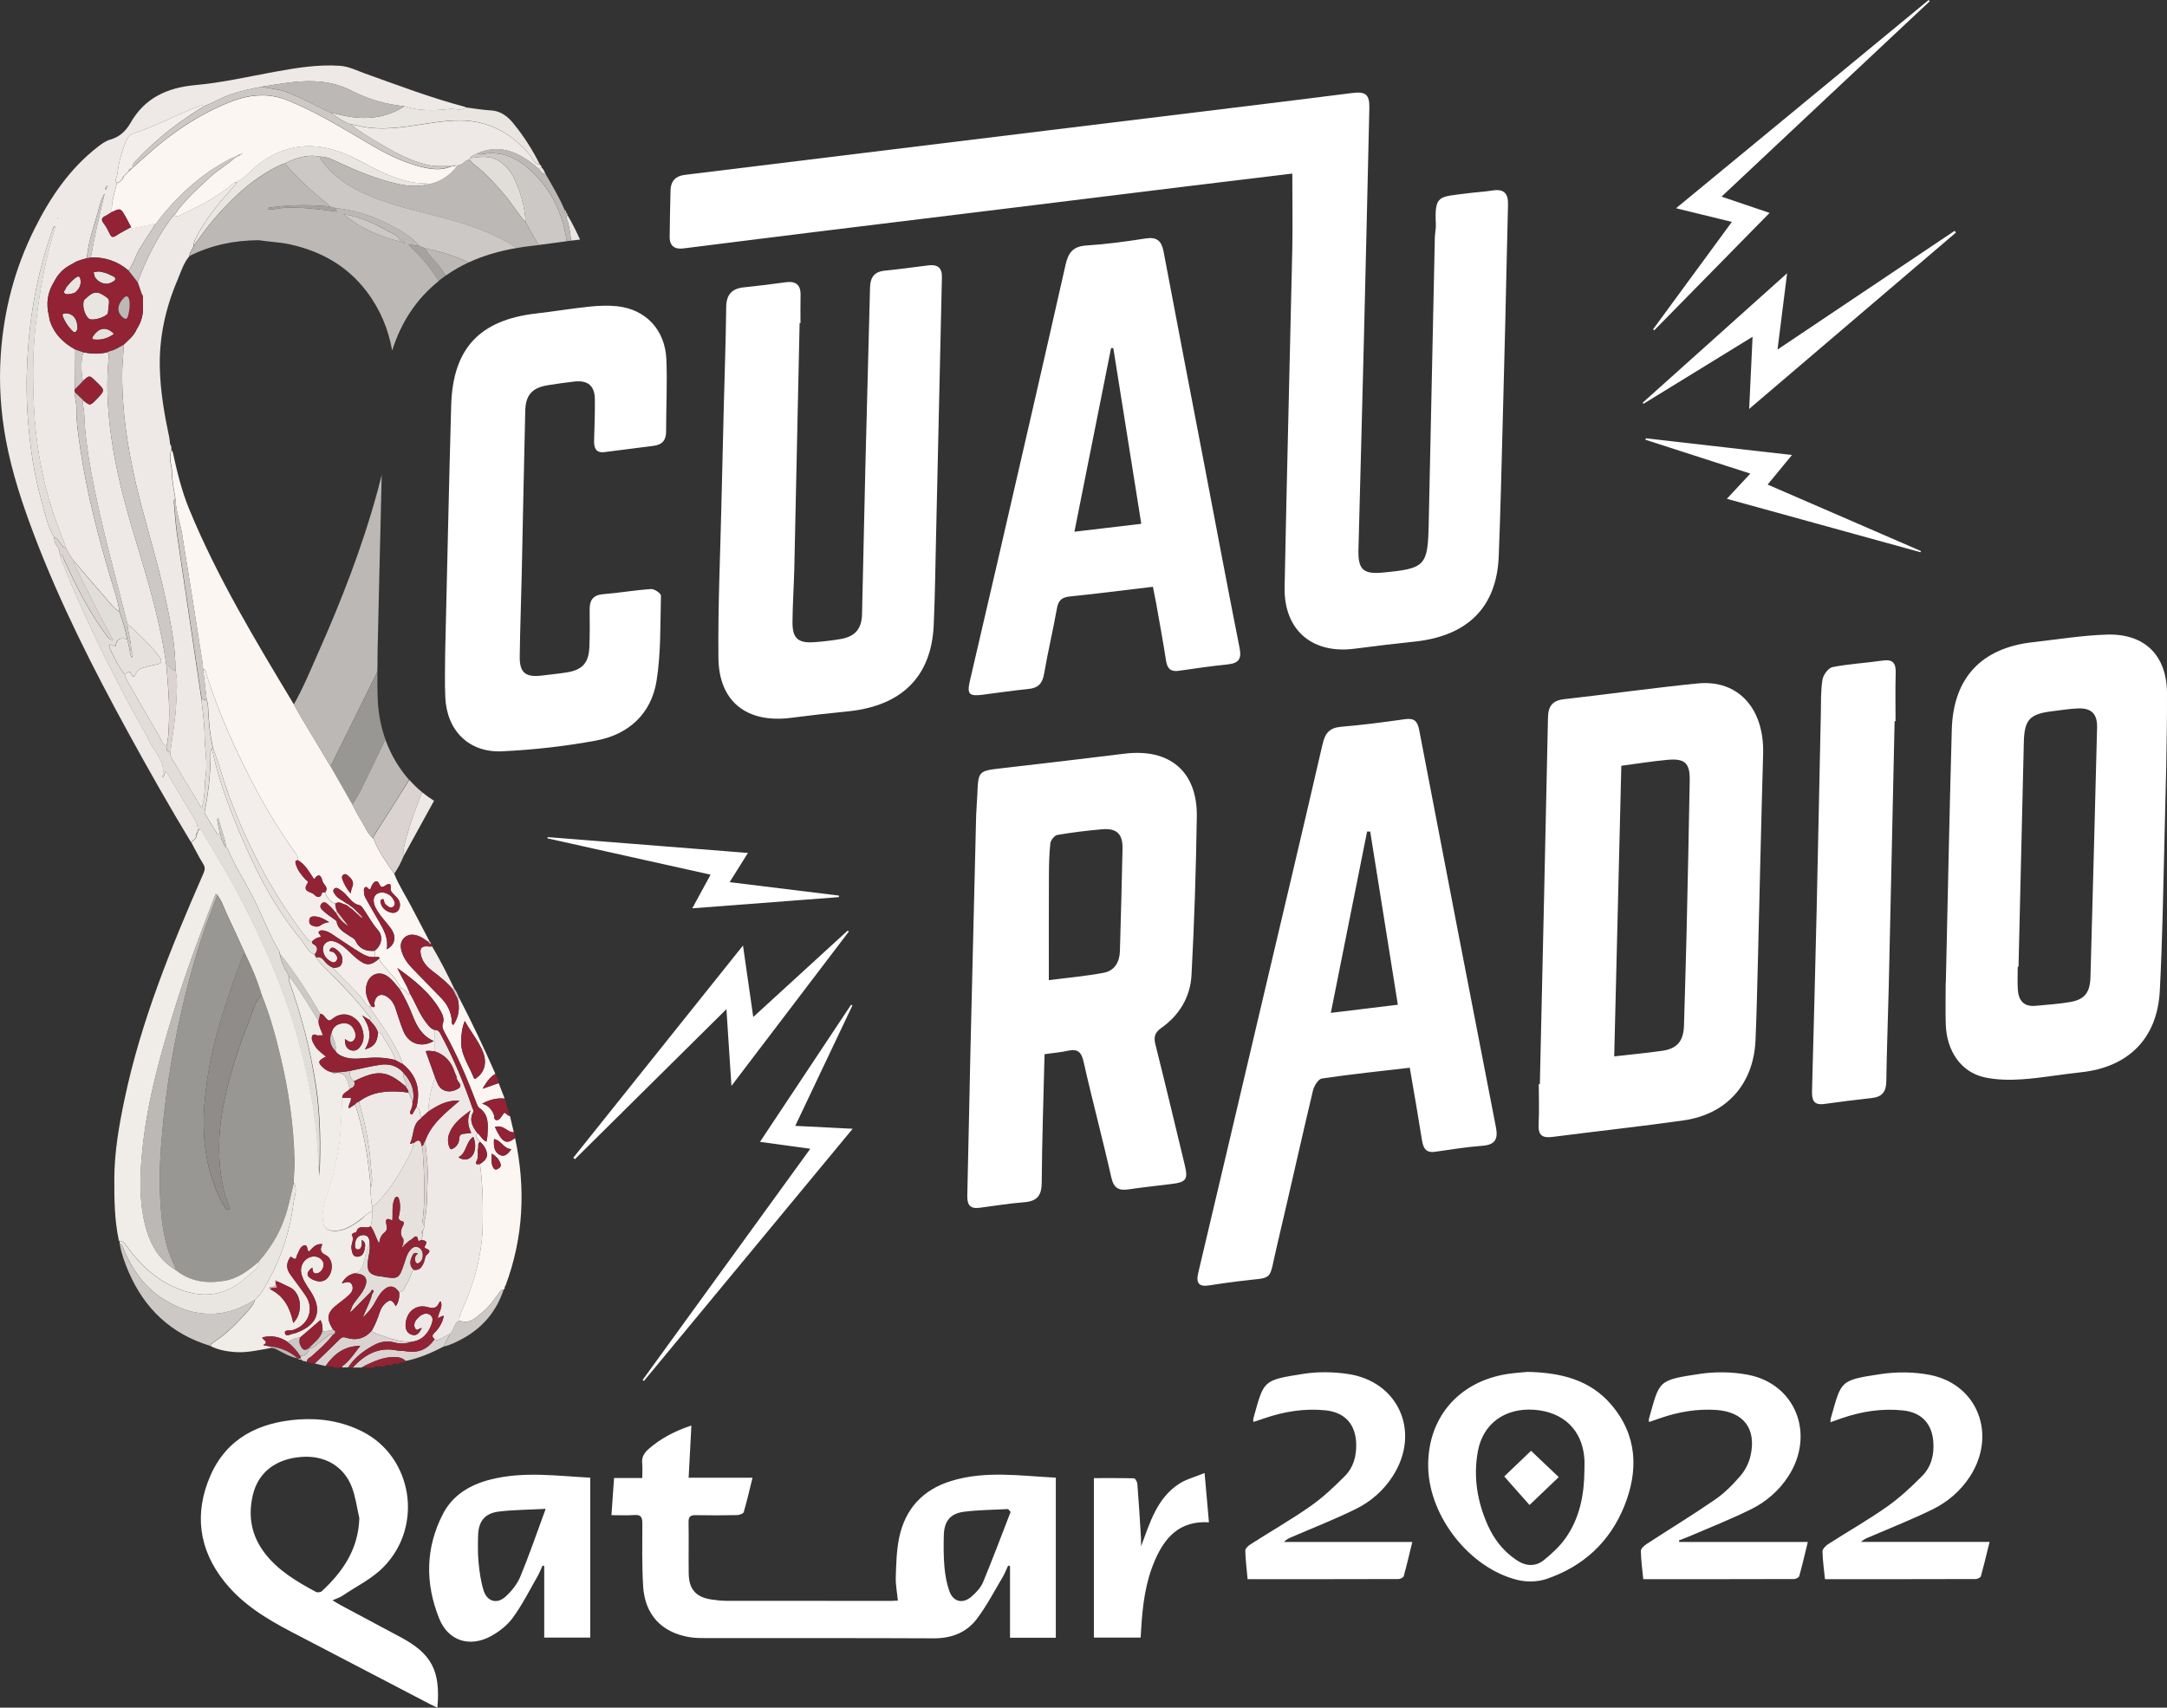 <?xml version="1.0" encoding="utf-8"?>
<!-- Generator: Adobe Illustrator 27.0.0, SVG Export Plug-In . SVG Version: 6.00 Build 0)  -->
<svg version="1.1" id="Layer_1" xmlns="http://www.w3.org/2000/svg" xmlns:xlink="http://www.w3.org/1999/xlink" x="0px" y="0px"
	 viewBox="0 0 298.16 235.02" style="enable-background:new 0 0 298.16 235.02;" xml:space="preserve">
<rect x="0" y="0" width="298.16" height="235.02" fill="#333333" stroke="none"/>
<style type="text/css">
	.st0{fill:#999794;}
	.st1{fill:#908C8A;}
	.st2{fill:#F3EEEB;}
	.st3{fill:#F0ECE7;}
	.st4{fill:#EEE9E6;}
	.st5{fill:#DBABB2;}
	.st6{fill:#FCF6F3;}
	.st7{fill:#E1DED9;}
	.st8{fill:#E6E1DD;}
	.st9{fill:#E9E5E1;}
	.st10{fill:#DAD3D1;}
	.st11{fill:#A5A2A0;}
	.st12{fill:#912335;}
	.st13{fill:#BCB8B6;}
	.st14{fill:#CCC8C6;}
	.st15{fill:#FFFFFF;}
</style>
<g>
	<g>
		<path class="st0" d="M38.65,145.69c1.08,4.59,1.75,9.22,1.86,13.95c0.02,1.05-0.1,2.08-0.1,3.12c-0.39,1.73-0.73,3.46-1.34,5.14
			c-0.78,2.16-1.99,4.04-3.48,5.75c-1.42,1.18-2.87,2.33-4.76,2.64c-2.42,0.4-4.71,0.12-6.69-1.5c-0.04-0.2-0.04-0.42-0.13-0.6
			c-1.57-3.14-1.85-6.56-2-9.98c-0.12-2.8,0.06-5.59,0.31-8.38c0.29-3.29,0.72-6.54,1.28-9.79c0.99-5.75,2.33-11.42,4.15-16.96
			c0.65-1.98,1.43-3.91,2.15-5.87c0.64,0.87,0.96,1.91,1.42,2.87c0.81,1.69,1.57,3.4,2.35,5.1c-0.08,0.12-0.18,0.23-0.23,0.37
			c-1.04,2.54-1.86,5.15-2.71,7.76c-1.37,4.17-2.28,8.45-2.61,12.81c-0.29,3.76,0.05,7.5,1.39,11.09c0.37,1.01,0.81,1.98,1.4,2.89
			c0.13,0.2,0.24,0.5,0.52,0.39c0.41-0.16,0.07-0.47,0.02-0.67c-0.1-0.4-0.32-0.77-0.43-1.17c-1.12-4.06-1.09-8.15-0.33-12.26
			c0.79-4.23,2.14-8.3,3.74-12.28c0.44-1.09,0.68-2.29,1.56-3.16C37.16,139.76,37.95,142.71,38.65,145.69z M51.98,96.4
			c-0.06-1.39-0.06-2.73-0.05-3.95c-2.02,4.09-4.04,8.19-6.07,12.28c-0.12,0.24-0.19,0.51-0.44,0.65c1.02,1.79,2.05,3.58,3.07,5.38
			c0.42-0.72,0.88-1.41,1.25-2.15c1.11-2.27,2.2-4.54,3.3-6.81C52.44,100.12,52.07,98.32,51.98,96.4z"/>
		<path class="st1" d="M33.44,131.53c-1.04,2.54-1.86,5.15-2.71,7.76c-1.37,4.17-2.28,8.45-2.61,12.81
			c-0.29,3.76,0.05,7.5,1.39,11.09c0.37,1.01,0.81,1.98,1.4,2.89c0.13,0.2,0.24,0.5,0.52,0.39c0.41-0.16,0.07-0.47,0.02-0.67
			c-0.1-0.4-0.32-0.77-0.43-1.17c-1.12-4.06-1.09-8.15-0.33-12.26c0.79-4.23,2.14-8.3,3.74-12.28c0.44-1.09,0.68-2.29,1.56-3.16
			c-0.58-2-1.4-3.9-2.31-5.76C33.6,131.29,33.5,131.4,33.44,131.53z"/>
		<path class="st2" d="M17.69,23.59C17.69,23.59,17.69,23.59,17.69,23.59C17.7,23.58,17.7,23.58,17.69,23.59L17.69,23.59z
			 M16.8,24.66C16.8,24.66,16.8,24.66,16.8,24.66C16.8,24.66,16.8,24.66,16.8,24.66L16.8,24.66z M27.25,14.66
			c-3.02,1.16-5.87,2.71-8.95,3.73c-0.56,0.19-0.8,0.69-1.01,1.18c-0.63,1.45-0.98,2.98-1.18,4.54c-0.04,0.34-0.41,0.72-0.02,1.08
			c0.12-0.06,0.23-0.12,0.35-0.18c0.06-0.06,0.13-0.12,0.19-0.18c0,0,0,0,0,0c0.06-0.06,0.12-0.12,0.18-0.18
			c0-0.15,0.03-0.28,0.18-0.36l0,0c0.06-0.06,0.12-0.12,0.18-0.18l0,0c0.06-0.06,0.12-0.12,0.18-0.18l0,0
			c0.06-0.06,0.13-0.13,0.19-0.19l-0.01,0.01c0.06-0.06,0.12-0.12,0.18-0.18c0.01-0.26,0.15-0.37,0.4-0.37
			c0.04-0.04,0.08-0.09,0.12-0.13c-0.06-0.49,0.29-0.75,0.57-1.05c2.74-2.92,5.88-5.34,9.29-7.42
			C27.79,14.41,27.54,14.55,27.25,14.66z M59.1,130.27c-1.14-0.15-1.46,0.24-1.13,1.37c0.26,0.87,0.84,1.48,1.54,2.01
			c1.02,0.77,2.02,1.56,2.83,2.56c0.05-0.06,0.09-0.13,0.14-0.19c-0.94-1.96-1.92-3.9-3.03-5.77
			C59.33,130.26,59.21,130.29,59.1,130.27z M43.88,128.23c-0.19,0.24,0.3,0.4,0.26,0.73c-0.46,0.06-0.87,0.26-1.2,0.62
			c-0.47-0.05-0.72-0.42-0.96-0.74c-4.51-5.91-7.92-12.42-10.49-19.39c-0.78-2.12-1.35-4.3-2.14-6.41
			c-0.51-1.98-0.63-4.01-0.73-6.04c-0.01-0.2-0.11-0.39-0.17-0.59c-0.17-1.44-0.34-2.88-0.51-4.31c0.4,0.06,0.38,0.43,0.47,0.69
			c1.6,5.07,3.73,9.92,6.18,14.63c1.77,3.41,3.7,6.72,5.96,9.84c0.24,0.33,0.55,0.65,0.41,1.13c-0.43,0.07-0.3,0.34-0.23,0.6
			c0.23,0.83,0.78,1.46,1.34,2.08c0.13,0.14,0.45,0.2,0.22,0.55c-0.77,1.17,0.59,1.08,0.98,1.53c0.36,0.4,0.91,0.5,1.05-0.32
			c0.01-0.03,0.28-0.01,0.43-0.02c0.2,0.76,0.68,1.28,1.4,1.58c-0.05,0.38,0.14,0.7,0.23,1.05c-0.06,0.07-0.11,0.14-0.17,0.2
			c-0.3-0.33-0.57-0.69-0.9-0.98c-0.29-0.25-0.66-0.7-1.06-0.28c-0.44,0.46,0.06,0.82,0.36,1.1c0.38,0.37,0.85,0.65,1.27,0.97
			c0.16,0.12,0.42,0.25,0.44,0.4c0.16,1.07,1.03,1.46,1.78,1.98c0.29,0.2,0.67,0.33,0.82,0.66c0.53,1.15,1.47,1.46,2.63,1.38
			c0,0.28,0,0.56,0,0.84c-0.72,0.09-1.35-0.22-1.93-0.57c-1.12-0.67-2.19-1.42-3.28-2.13c-0.5-0.32-0.95-0.71-1.54-0.87
			C44.49,128.05,44.1,127.95,43.88,128.23z M44.14,127.34c0.34-0.26,0.72-0.37,1.14-0.42c-0.65-0.41-1.29-0.79-2.06-0.79
			c-0.31,0-0.6,0.07-0.66,0.45c-0.06,0.36,0.04,0.66,0.39,0.81C43.35,127.55,43.77,127.62,44.14,127.34z M58.58,144.68
			c0.44,1.23,0.86,2.41,1.29,3.6c-0.54,1.52-0.88,3.09-0.94,4.71c-0.31,0.27-0.62,0.54-0.93,0.82c-0.33-0.43-0.04-1.16-0.69-1.44
			c0.57-2.33,0.07-4.33-1.84-5.88c-0.96-2.62-2.55-4.88-4.13-7.13c-0.18-0.25-0.36-0.47-0.33-0.79l0,0
			c-0.67-0.07-0.83-0.72-1.17-1.13c-1.25-1.5-2.74-2.76-4.02-4.24c0.52,0,1.05-0.03,1.23-0.65c0.21-0.75-0.1-1.34-0.68-1.8
			c-0.28-0.22-0.69-0.5-0.93-0.13c-0.31,0.5,0.32,0.29,0.49,0.46c0.33,0.33,0.67,0.73,0.37,1.16c-0.32,0.45-0.75,0.14-1.09-0.1
			c-0.38-0.27-0.61-0.65-0.72-1.1c-0.13-0.5-0.03-0.98,0.37-1.29c0.47-0.36,1.01-0.27,1.52-0.03c1.07,0.51,1.8,1.45,2.69,2.18
			c1.29,1.07,1.94,1.07,3.18-0.03c-0.04,0.48,0.33,0.72,0.58,1.05c0.77,1.03,1.83,1.86,2.31,3.1c0.43,0.03,0.64,0.36,0.86,0.66
			c0.13,0.17,0.24,0.25,0.4,0.05c0.78,1.28,1.25,2.73,2.18,3.93c0.34,0.45,0.65,0.91,1.22,1.09c0,0.97-0.01,1.94-0.01,2.92
			C59.38,144.69,58.98,144.55,58.58,144.68z M59.68,143.27c-1.62-0.7-2.36-2.08-2.94-3.58c-0.47-1.23-1.06-2.4-1.73-3.53
			c-0.49-0.6-0.95-1.22-1.56-1.7c-1.17-0.92-2.57-0.45-2.99,0.99c-0.33,1.13,0.08,2.09,0.62,3.04c0.73,0.41,0.39-0.31,0.42-0.47
			c0.21-1.09,0.98-1.42,1.88-0.76c0.5,0.37,0.81,0.86,1.01,1.44c0.37,1.07,0.68,2.16,1.11,3.21
			C56.23,143.67,57.99,144.25,59.68,143.27z M51.01,163.47c-0.33-3.91-0.92-7.76-2.16-11.49c-0.26,0.18-0.53,0.35-0.86,0.57
			c-0.12-0.55,0.4-0.92,0.28-1.46c-0.4,0-0.8,0-1.21,0c-0.03,1.07-0.1,2.14-0.14,3.2c-0.13,3.72-0.94,7.29-2.15,10.78
			c-0.3,0.87-0.45,1.78-0.39,2.72c0.07,1.12,0.59,1.62,1.71,1.6c1.38-0.03,2.46-0.79,3.52-1.56c0.52-0.38,0.93-0.92,1.57-1.12
			c0-0.24,0-0.48,0-0.71C51.07,165.16,50.95,164.32,51.01,163.47z"/>
		<path class="st3" d="M35.07,178.9C35.07,178.9,35.07,178.9,35.07,178.9C35.07,178.9,35.07,178.9,35.07,178.9L35.07,178.9z
			 M39.73,134.42c0-0.06,0-0.12-0.01-0.17c-0.02,0.02-0.07,0.04-0.06,0.05C39.68,134.34,39.71,134.38,39.73,134.42
			C39.73,134.42,39.73,134.42,39.73,134.42C39.73,134.42,39.73,134.42,39.73,134.42z M30.41,115.06c-0.18,0.12-0.17,0.24,0.01,0.35
			C30.41,115.29,30.41,115.18,30.41,115.06z M51.19,166.71c0.01,0.69,0.04,1.39-0.21,2.06c-0.55,0.49-1.69-0.39-1.95,0.82
			c-0.01,0.06-0.28,0.06-0.41,0.12c-0.09,0.05-0.23,0.21-0.22,0.24c0.41,0.65-0.15,1.28-0.04,1.9c0.1,0.54,0.15,1.22,0.97,1.1
			c0.49-0.07,0.73-0.46,0.82-0.95c0.08-0.47,0.28-0.97-0.38-1.35c0,0.32,0.04,0.55-0.01,0.77c-0.06,0.3-0.22,0.6-0.59,0.54
			c-0.33-0.06-0.34-0.38-0.33-0.65c0.03-0.7,0.35-1.27,1.07-1.32c0.77-0.06,0.96,0.54,0.95,1.2c-0.53,0.88-0.57,1.91-0.9,2.85
			c-0.24,0.67-0.5,1.16-1.26,1.23c-0.68,0.21-1.24,0.56-1.66,1.38c0.61-0.21,1.14-0.37,1.4,0.18c0.26,0.56-0.02,1.06-0.43,1.43
			c-0.48,0.44-1,0.83-1.52,1.23c-1.49,1.14-1.64,1.95-0.64,3.54c-0.5,0.01-0.96,0.27-1.47,0.18c0.01-0.5,0.01-0.99-0.28-1.53
			c-0.95,0.82-1.89,1.62-2.82,2.42c-0.64-0.01-1.16,0.37-1.74,0.56c-1.06-0.69-2.2-0.91-3.44-0.59c-0.02,0.36,1.04,0.55,0.12,1.06
			c0.41,0.08,0.73,0.14,1.05,0.21c-0.01,0.06-0.03,0.12-0.04,0.19c-1.59,0.27-3.17,0.66-4.81,0.56c-1.2-0.08-2.37-0.29-3.46-0.84
			c0.09-0.23,0.26-0.4,0.46-0.53c1.57-1,2.88-2.3,4.12-3.66c0.59-0.65,1.26-1.26,1.54-2.14c0.06-0.06,0.12-0.12,0.18-0.18
			c0.76-0.73,1.22-1.67,1.72-2.58c1.83-3.32,2.95-6.88,3.41-10.63c0.11-0.89,0.6-1.84,0.03-2.76c0-1.04,0.12-2.07,0.1-3.12
			c-0.11-4.72-0.78-9.36-1.86-13.95c-0.7-2.98-1.49-5.93-2.66-8.77c-0.58-2-1.4-3.9-2.31-5.76c-0.78-1.7-1.54-3.41-2.35-5.1
			c-0.46-0.96-0.77-2-1.42-2.87c-0.23-0.22-0.23-0.22-0.38,0.18c-1.88,4.89-3.73,9.8-5.3,14.8c-2.22,7.04-4.21,14.12-4.78,21.54
			c-0.26,3.36-0.21,6.67,0.81,9.89c0.68,2.16,1.92,3.96,3.89,5.17c1.98,1.62,4.27,1.9,6.69,1.5c1.89-0.31,3.34-1.45,4.76-2.64
			c-0.01,1.03-0.91,1.43-1.5,1.98c-2.81,2.62-5.88,3.17-9.35,1.85c-3.09-1.17-5.44-3.33-7.33-5.99c-0.25-0.35-0.46-0.7-0.96-0.65
			c0,0-0.01,0.01-0.01,0.01c-0.04-0.06-0.08-0.13-0.12-0.19c-0.6-2.81-0.62-5.65-0.61-8.51c0.02-3.64,0.64-7.19,1.38-10.73
			c2.27-10.89,6.47-21.11,10.9-31.25c0.21-0.48,0.22-0.82-0.06-1.27c-0.59-0.95-1.09-1.96-1.62-2.94c0.26-0.34,0.8-0.5,0.71-1.07
			c0.14-0.08,0.17-0.22,0.18-0.36c0-0.06,0-0.11,0-0.17c0.48-0.55,0.58,0.05,0.71,0.27c1.62,2.75,3.31,5.45,4.79,8.27
			c3.39,6.42,6.32,13.03,8.29,20.04c1.4,4.96,2.4,9.98,2.72,15.14c0.08,1.25,0.06,2.52,0.24,3.77c0.17-4.2,0.15-8.39-0.5-12.55
			c-0.74-4.74-1.94-9.37-3.55-13.9c-0.11-0.31-0.2-0.62-0.16-0.96c0,0,0,0,0,0c0,0,0,0,0,0c0.11,0.1,0.23,0.18,0.32,0.3
			c1.38,1.85,2.54,3.85,3.77,5.8c0.02,0.7,0.39,1.29,0.62,1.96c-0.24,0-0.45-0.02-0.65,0.01c-0.28,0.04-0.63-0.31-0.81,0.01
			c-0.18,0.31-0.05,0.69,0.12,1.02c0.19,0.38,0.41,0.72,0.72,1.01c0.31,0.29,0.65,0.55,1.03,0.87c-1.15,0.59-1.17,0.83-0.37,1.57
			c0.34,0.31,0.73,0.5,1.17,0.61c0.1,0.04,0.22,0.15,0.31,0.13c1.27-0.3,1.7,0.47,1.95,1.49c0.06,0.22,0.15,0.44,0.23,0.66
			c-0.34,0.43-1.06,0.54-1.07,1.25c-0.03,1.07-0.1,2.14-0.14,3.2c-0.13,3.72-0.94,7.29-2.15,10.78c-0.3,0.87-0.45,1.78-0.39,2.72
			c0.07,1.12,0.59,1.62,1.71,1.6c1.38-0.03,2.46-0.79,3.52-1.56C50.14,167.45,50.54,166.91,51.19,166.71z M40.35,182.07
			c1.43-1.42,1.14-4.22-0.57-4.95c-0.56-0.24-1.09-0.56-1.66-0.77c-0.06-0.12-0.15-0.15-0.26-0.08c-0.01,0.01,0.03,0.08,0.05,0.13
			c0.01,0.11,0.02,0.23,0.03,0.34c-0.03,0.42-0.36,0.34-0.63,0.38c-0.28,0.04-0.37,0.16-0.08,0.35
			C39.12,178.4,39.93,180.08,40.35,182.07z M44.8,172.74c-0.82-0.4-0.75-0.85-0.44-1.5c-0.92-0.1-1.35,0.52-1.84,1.03
			c-0.38-0.24-0.11-0.89-0.59-0.86c-0.44,0.02-0.65,0.47-0.84,0.85c-0.05,0.11-0.08,0.23-0.15,0.33c-0.19,0.28-0.08,1.07-0.8,0.45
			c-0.18-0.16-0.29,0.13-0.37,0.27c-0.4,0.7-0.32,1.39,0.12,2.02c0.7,1,1.47,1.96,2.15,2.97c1.27,1.86,0.4,4.11-1.75,4.76
			c-0.38,0.11-1.24-0.11-1.07,0.47c0.15,0.54,0.87,0.01,1.34-0.03c0.11-0.01,0.23-0.07,0.34-0.12c2.83-1.08,3.49-3.09,1.85-5.62
			c-0.52-0.8-1.09-1.57-1.3-2.53c-0.18-0.84,0.23-1.72,0.98-2.11c0.8-0.42,1.76-0.13,2.04,0.62c0.21,0.56-0.21,1.36-0.78,1.5
			c-0.66,0.16-0.65-0.36-0.73-0.78c-0.88,0.67-0.85,1.2,0.07,1.65c0.96,0.47,1.77,0.28,2.26-0.52
			C45.89,174.64,45.74,173.19,44.8,172.74z M52.02,142.15c-0.14,1.37-0.55,1.91-1.82,2.29c1.08-1.7,0.67-3.2-0.37-4.69
			c0.32,0.2,0.65,0.4,0.97,0.61c0.36-0.31-0.01-0.45-0.15-0.64c-1.74-2.27-3.73-4.32-5.77-6.32c-0.51-0.5-1-1.02-1.39-1.62
			c-0.06-0.13-0.13-0.27-0.19-0.4c-0.95-0.34-1.26-1.3-1.83-1.99c-3.85-4.64-6.51-9.96-8.79-15.5c-1.45-3.53-2.75-7.1-3.52-10.85
			c-0.06,0.13-0.17,0.26-0.17,0.39c-0.01,2.76-0.25,5.5-0.82,8.2c-0.04,0.2,0.01,0.33,0.11,0.49c0.47,0.76,0.91,1.53,1.41,2.27
			c0.1,0.14,0.14,0.63,0.55,0.3c-0.12-0.61-0.24-1.22-0.35-1.82c-0.01-0.04,0.04-0.1,0.13-0.3c0.37,1.46,0.92,2.73,1.13,4.1
			c0.07,0.05,0.18,0.09,0.2,0.17c0.92,2.3,2.29,4.36,3.42,6.55c1.29,2.52,2.25,5.19,3.7,7.63c0,0.06,0,0.12,0,0.18
			c2.07,2.63,3.92,5.41,5.57,8.32c0.45,0.02,0.63,0.42,0.88,0.69c0.29,0.3,0.45,0.31,0.79,0.03c1.05-0.86,2.24-0.83,3.24,0
			c0.94,0.78,1.35,2.4,0.85,3.4c-0.3,0.59-0.73,1.1-1.46,0.91c-0.7-0.18-0.9-0.78-0.88-1.55c0.43,0.26,0.82,0.63,1.22,0.16
			c0.37-0.44,0.27-0.94,0.04-1.43c-0.3-0.63-0.79-0.97-1.49-0.91c-0.82,0.06-1.38,0.47-1.62,1.29c0.2,0.84,0.74,1.61,0.55,2.53
			c0.16,0.3,0.43,0.48,0.72,0.63c1.02,0.52,2.13,0.46,3.21,0.36c1.45-0.13,2.89-0.13,4.31,0.26c-0.37-1.3-1.24-2.34-1.86-3.52
			C52.44,142.19,52.24,142.14,52.02,142.15z M38.48,131.19C38.48,131.19,38.48,131.19,38.48,131.19
			C38.48,131.19,38.47,131.19,38.48,131.19C38.47,131.19,38.48,131.19,38.48,131.19z"/>
		<path class="st4" d="M21.93,90.4c-1.28-1.71-2.85-3.14-4.41-4.58c-1.75-6.92-3.68-13.8-4.97-20.82c-0.49-2.65-0.88-5.33-0.97-8.05
			c-0.02-0.62-0.24-1.23-0.15-1.86c0.95,0.78,0.95,0.78,1.85-0.15c1.18-1.22,1.18-1.22-0.04-2.4c-0.02-0.02-0.04-0.04-0.06-0.06
			c-0.89-0.86-0.89-0.86-1.79-0.02c-0.21-1.32-0.31-2.64,0.05-3.96c1.07,0.21,2.15,0.24,3.23,0.02c0.31,0.06,0.33,0.27,0.3,0.54
			c-0.37,3.52-0.19,7.03,0.26,10.52c0.64,4.94,1.92,9.74,3.36,14.5c1.74,5.75,3.48,11.51,4.3,17.48c0.23,2.72,0.48,5.44,0.34,8.17
			c-0.05,0.99-0.05,2-0.34,2.96c-0.65-0.33-0.77-1.04-1.1-1.58c-1.47-2.47-2.88-4.97-4.31-7.47c-0.14-0.25-0.22-0.55-0.33-0.82
			c0.26-0.08,0.59-0.56,0.75-0.26c0.64,1.22,0.74,0.05,0.99-0.2c0.22-0.23,0.45-0.37,0.74-0.44c0.63-0.15,1.25-0.36,1.89-0.46
			C22.33,91.32,22.3,90.88,21.93,90.4z M58.08,109.04c-0.85,2.1-1.63,4.22-2.23,6.42c-0.22,0.81-0.42,1.61-0.37,2.46
			c1.41-2.57,2.82-5.14,4.24-7.71C59.15,109.85,58.6,109.46,58.08,109.04z M25.4,29.3c-0.44,0.2-0.88,0.62-1.45,0.37
			c-0.27,0.15-0.41,0.41-0.59,0.65c-1.88,2.63-3.31,5.49-4.42,8.52c0.18,0.53,0.37,1.07,0.55,1.6c0.16,0.22,0.22,0.46,0.16,0.72
			c0,0.3,0.01,0.59,0.01,0.89c0.09,1.18-0.2,2.26-0.85,3.25c-0.37,0.92-1.14,1.51-1.83,2.17c0.05,1.25-0.16,2.5-0.17,3.75
			c-0.04,6.14,1.01,12.13,2.56,18.05c1.14,4.35,2.45,8.65,3.39,13.05c0.71,3.29,1.4,6.57,1.38,9.96c0.33,1.47,0.17,2.95,0.1,4.43
			c-0.1,2.31-0.51,4.58-0.83,6.86c-0.02,0.31,0.1,0.58,0.25,0.84c0.57,0.97,1.14,1.95,1.72,2.92c0.77,1.28,1.56,2.56,2.37,3.9
			c0.52-1.52,0.35-3.03,0.55-4.47c0.27-1.89-0.13-3.73-0.15-5.59c-0.01-1.65-0.28-3.3-0.44-4.95c-0.66-4.48-1.33-8.97-1.99-13.45
			c-0.46-3.11-0.94-6.21-1.38-9.32c-0.19-1.35-0.28-2.71-0.4-4.07c-0.02-0.25-0.09-0.54,0.16-0.75c-0.17-1.22-0.45-2.43-0.47-3.65
			c-0.01-1-0.52-2.01-0.04-3.01c-0.04-0.25,0.06-0.52-0.14-0.74c-0.01-0.05-0.03-0.09-0.06-0.13c-0.03-0.26-0.03-0.53-0.08-0.79
			c-0.68-3.19-1.24-6.41-1.32-9.68c-0.1-4.17,0.77-8.18,2.4-12.01c0.49-1.16,0.84-2.39,1.68-3.38c-0.06-0.56,0.47-0.89,0.55-1.39
			c0.09-0.92,0.61-1.66,1.06-2.41c1.24-2.09,2.82-3.93,4.45-5.72c0.18-0.2,0.4-0.36,0.4-0.67c-0.14,0.05-0.3,0.07-0.41,0.16
			C30.14,26.94,27.81,28.2,25.4,29.3z M51.19,165.99c0.38-0.01,0.57-0.3,0.79-0.53c1.19-1.29,2.25-2.67,3.1-4.21
			c0.7-1.27,1.56-2.45,1.84-3.92c-0.15-0.12-0.63,0.35-0.45-0.07c0.49-1.1,0.26-2.52,1.43-3.31c0.04-0.03,0.06-0.1,0.09-0.15
			c-0.33-0.43-0.04-1.16-0.69-1.44c-0.14,0.25-0.28,0.51-0.43,0.75c-0.07,0.11-0.1,0.32-0.27,0.26c-0.18-0.07-0.22-0.23-0.14-0.43
			c0.14-0.35,0.32-0.69,0.3-1.08c-0.07-0.54-0.27-1.03-0.57-1.48c-0.26-0.03-0.53-0.08-0.79-0.1c-2.15-0.2-4.21-0.02-6.02,1.34
			c0.85,2.91,1.44,5.87,1.65,8.9c0.07,1,0.34,1.98-0.02,2.97C50.95,164.32,51.07,165.16,51.19,165.99z M59.21,22.77
			c0.98,0.18,1.96,0.05,2.93,0.1c0.05,0.01,0.09,0.01,0.14,0.01c0.12-0.17,0.24-0.2,0.37-0.01c0.07,0.01,0.14,0.02,0.21,0.03
			l-0.02-0.01c0.08-0.16,0.23-0.19,0.39-0.18c0.54-0.1,0.8-0.74,1.4-0.72c0-0.06,0-0.12,0-0.18c0.24-0.43,0.7-0.51,1.08-0.71
			c2.98-1.28,5.48-0.23,7.81,1.63c0.21,0.17,0.41,0.34,0.61,0.51c0.13-0.06,0.26-0.13,0.39-0.19c-0.04-0.13-0.02-0.3-0.2-0.35
			c-0.81-0.15-1.05-0.93-1.49-1.44c-2.51-2.94-5.55-4.64-9.5-4.67c-2.43-0.02-4.78,0.5-7.15,0.81c-2.41,0.31-4.78,0.49-7.15-0.16
			c-0.22-0.06-0.47-0.05-0.7-0.08c1.37,1.14,2.94,1.99,4.46,2.9C54.79,21.24,56.86,22.32,59.21,22.77z M66.04,160.21
			c0.37,2.75,0.43,5.52,0.38,8.29c-0.07,4.02-1.07,7.82-2.69,11.48c-0.25,0.57-0.57,1.12-0.53,1.78c-0.77,0.36-0.69,1.31-1.26,1.81
			c-0.45,0.23-0.89,0.46-1.35,0.67c-0.25,0.11-0.51,0.38-0.8,0.06c-0.33-0.27-0.41-0.48-0.03-0.85c0.64-0.62,1.11-1.38,1.3-2.33
			c-0.29-0.06-0.44,0.17-0.64,0.23c-0.07,0.01-0.14,0.02-0.21,0.03c0.02-0.06,0.05-0.13,0.07-0.19c0.15-0.68,0.65-1.29,0.38-2.04
			c-0.13-0.1-0.18,0.02-0.2,0.08c-0.32,0.7-0.69,0.94-1.56,0.68c-1.63-0.49-2.97,0.61-3.09,2.3c-0.05,0.71,0.18,1.28,0.86,1.49
			c0.72,0.22,1.05-0.33,1.37-0.92c-0.35-0.04-0.61,0.49-0.88,0.1c-0.21-0.31-0.2-0.7-0.02-1.03c0.14-0.25,0.36-0.48,0.58-0.67
			c0.44-0.36,0.98-0.56,1.48-0.2c0.46,0.34,0.32,0.88,0.16,1.32c-0.48,1.28-1.3,2.2-2.75,2.37c-1.75,0.03-3.36-0.59-4.97-1.17
			c-0.18-0.07-0.33-0.23-0.49-0.35c0.46-0.77,0.78-1.6,1.06-2.44c0.16-0.49,0.38-0.94,0.76-1.29c0.67-0.63,1.03-0.56,1.49,0.36
			c0.42-0.62,0.52-1.26,0.47-1.94c0.65-0.09,0.73-0.7,1.02-1.12c0.43-0.6,0.5-1.38,0.99-1.95c0.88,0.11,1.18-0.5,1.43-1.16
			c0.11-0.3,0.12-0.72,0.33-0.89c0.51-0.42,0.53-0.66-0.11-0.89c-0.24-0.09-0.16-0.27-0.07-0.43c0.38-0.64-0.12-0.65-0.52-0.74
			c0.06-0.24,0.12-0.48,0.18-0.72c0-0.18,0-0.36,0-0.54c0.12-0.22,0.2-0.45,0.18-0.71c0-0.12-0.02-0.24,0.01-0.36
			c0.47-1.98,0.36-4.01,0.47-6.02c0.1-1.76-0.2-3.54-0.33-5.32c0.85-2.37,2.81-3.82,4.71-5.5c-1.77-0.12-3.04,0.67-4.3,1.49
			c0.06-1.62,0.4-3.18,0.94-4.71c0.15,0.35,0.27,0.72,0.46,1.06c0.5,0.89,1.58,1.14,2.66,0.53c0.87-0.49-0.11-0.97-0.13-1.47
			c-0.01-0.28-0.21-0.55-0.3-0.83c-0.44-1.43-1.34-2.42-2.78-2.88c0-0.97,0.01-1.94,0.01-2.92c0.52-0.06,0.71,0.3,0.91,0.69
			c1.71,3.2,3.1,6.53,4.28,9.96c0.08,0.22,0.25,0.45,0.13,0.68c-0.59,1.12-0.07,1.99,0.58,2.85c-0.32,0.54,0.03,0.88,0.37,1.22
			c-0.37,0.21-0.18,0.59-0.26,0.88c-0.13,0.55,0.1,1.16-0.18,1.67C65.25,160.37,65.69,160.22,66.04,160.21z M63.18,156.75
			c0.02-0.68,0.39-0.69,0.84-0.73c0.23-0.02,0.47-0.05,0.82-0.1c-0.49-1-0.6-1.95-0.1-3.09c-1.39,1.03-2.58,1.95-3.03,3.5
			c-0.21,0.72,0.1,1.95,0.43,1.83C62.74,157.94,63.16,157.38,63.18,156.75z M65.13,156.47c-1.08,0.67-0.87,2.21-2.06,2.81
			c0.67,0.4,1.23,0.41,1.74-0.04C65.43,158.7,65.56,157.52,65.13,156.47z M55.66,14.62c-2.64-0.24-5.11-1.01-7.47-2.22
			c-1.56-0.8-3.22-1.14-4.97-1.21c-2.46-0.1-4.84,0.38-7.24,0.75c-1.41,0.28-2.82,0.56-4.19,1.04c-1.28,0.44-2.45,1.13-3.71,1.64
			c-0.29-0.21-0.55-0.06-0.83,0.05c-3.02,1.16-5.87,2.71-8.95,3.73c-0.56,0.19-0.8,0.69-1.01,1.18c-0.63,1.45-0.98,2.98-1.18,4.54
			c-0.04,0.34-0.41,0.72-0.02,1.08c-0.34,1.31-0.78,2.6-0.71,3.98c-0.27,0.17-0.53,0.37-0.82,0.51c-0.51,0.24-0.73,0.49-0.3,1.04
			c0.34,0.44,0.6,0.95,0.84,1.46c0.21,0.43,0.4,0.55,0.85,0.25c0.66-0.44,1.38-0.79,2.08-1.18c0.12,0.19,0.28,0.13,0.47,0.09
			c0.98-0.21,1.96-0.4,2.94-0.6c-0.73,1.18-1.52,2.31-2.23,3.5c-0.58,0.96-0.85,2.07-1.54,2.97c-1.49-1.29-3.23-1.85-5.18-1.8
			c0.52-2.95,1.21-5.87,1.91-8.79c-0.53,0.79-0.68,1.71-0.94,2.58c-0.61,2.08-1.31,4.14-1.52,6.32c-0.61,0.18-1.23,0.31-1.78,0.65
			c-0.07,0.04-0.13,0.09-0.2,0.13c-0.06-0.01-0.1,0.01-0.12,0.06c-1.08,0.53-1.88,1.34-2.41,2.42c-0.92,1.47-1.12,3.04-0.69,4.71
			c0.04,0.2,0.05,0.41,0.11,0.61c0.59,1.84,1.86,3.08,3.51,3.99c-0.01,1.8-0.02,3.61-0.03,5.41c-0.12,0.18-0.12,0.35,0.02,0.52
			c-0.12,0.69,0.17,1.36,0.16,2.04c-0.03,2.03,0.29,4.03,0.59,6.03c0.9,5.98,2.44,11.82,4.16,17.61c0.44,1.48,0.97,2.94,1.18,4.48
			c-0.81-0.5-1.36-1.27-1.97-1.97c-1.45-1.66-2.88-3.35-4.31-5.03c-0.46-0.54-0.78-1.16-1.08-1.79c-0.6-1.68-1.28-3.33-1.83-5.03
			c-1.56-4.75-2.38-9.65-2.6-14.61c-0.17-3.74-0.17-7.5,0.28-11.25c0.46-3.87,1.08-7.7,2.15-11.45c0.18-0.61,0.34-1.23,0.52-1.92
			c-0.16,0.08-0.24,0.09-0.26,0.13C7.3,31.42,7.25,31.56,7.2,31.7c-2.04,5.7-3.1,11.6-3.43,17.61c-0.16,2.91-0.14,5.84,0.1,8.76
			c0.3,3.69,0.84,7.32,1.84,10.87c0.48,1.71,0.81,3.48,1.76,5.03C7.46,74.35,7.52,74.7,7.74,75c0.3,0.39,0.51,0.8,0.47,1.31
			c0.03,0.12,0.04,0.24,0.08,0.34c2.76,7.09,6.12,13.9,9.67,20.62c0.83,1.58,1.82,3.08,2.57,4.7c0.75,1.61,2.41,2.9,1.8,5.04
			c0.37-0.2,0.21-0.66,0.57-0.8c1.25,2.11,2.47,4.21,3.75,6.29c0.36,0.58,0.62,1.14,0.53,1.83c0,0.06,0,0.11,0,0.17
			c-0.14,0.08-0.18,0.21-0.18,0.36c0.09,0.58-0.45,0.73-0.71,1.07c-2.99-4.94-5.84-9.97-8.61-15.03
			c-4.83-8.83-9.39-17.8-12.97-27.23c-1.62-4.26-3.05-8.58-3.89-13.06C0.1,56.76-0.16,52.85,0.1,48.89
			c0.41-6.15,1.93-11.97,4.69-17.47c2.14-4.27,4.78-8.17,8.59-11.15c0.56-0.44,1.15-0.88,1.83-1.07c1.26-0.36,2.13-1.2,2.74-2.27
			c1.98-3.49,5.09-4.87,8.94-5.22c3.68-0.33,7.29-1.17,10.92-1.83c2.98-0.54,5.96-1.04,9.01-0.82c1.19,0.09,2.25,0.64,3.36,1.04
			c4.59,1.64,9.14,3.38,13.86,4.62c0.02,0.01,0.04,0.05,0.05,0.07c-0.69,0.56-1.47,0.13-2.2,0.21
			C59.79,15.22,57.7,15.32,55.66,14.62z M7.97,30.07C7.97,30.04,7.97,30.02,7.95,30c-0.01-0.01-0.04,0.01-0.06,0.01
			c0.01,0.02,0.01,0.05,0.02,0.07C7.92,30.09,7.95,30.07,7.97,30.07z M14.76,25.57c-0.19-0.07-0.2,0.22-0.28,0.35
			c0.03,0.07,0.05,0.15,0.08,0.22c0.03-0.08,0.05-0.15,0.08-0.23C14.78,25.82,14.89,25.62,14.76,25.57z"/>
		<path class="st5" d="M38.12,176.34c-0.07,0.02-0.14,0.03-0.21,0.05c-0.02-0.04-0.06-0.12-0.05-0.12
			C37.98,176.19,38.06,176.23,38.12,176.34z M37.32,177.11c-0.28,0.04-0.37,0.16-0.08,0.35c0.09-0.28,0.33-0.17,0.51-0.18
			c0.52-0.02,0.4-0.27,0.2-0.55C37.91,177.15,37.58,177.07,37.32,177.11z M49.46,125.8c-0.09,0.01-0.17,0.01-0.26,0.02
			c0.16,0.25,0.37,0.44,0.73,0.6C49.79,126.1,49.67,125.91,49.46,125.8z M59.11,129.58c-0.08,0-0.15,0.01-0.23,0.01
			c0.09,0.2,0.24,0.33,0.47,0.35C59.23,129.85,59.31,129.62,59.11,129.58z"/>
		<path class="st6" d="M63.22,22.69c-0.09,0.14-0.21,0.21-0.39,0.18C62.92,22.72,63.06,22.69,63.22,22.69z M71.66,83.84L71.66,83.84
			c0,0.04,0,0.08,0,0.12v0C71.66,83.92,71.66,83.88,71.66,83.84z M31.56,21.93c0.26-0.14,0.54-0.22,0.82-0.33
			c0.08-0.14,0.21-0.17,0.36-0.17c0.08-0.14,0.21-0.17,0.36-0.18c0.06-0.04,0.13-0.09,0.19-0.13c0.01,0.02,0.03,0.05,0.04,0.07
			c-0.08,0.02-0.15,0.04-0.23,0.07c-0.08,0.15-0.21,0.18-0.36,0.18c-0.07,0.15-0.2,0.18-0.35,0.19c-1.03,1.03-2.35,1.69-3.41,2.68
			c-1.79,1.68-3.66,3.3-5.03,5.37c0.58,0.25,1.01-0.17,1.45-0.37c2.41-1.1,4.74-2.36,6.76-4.12c0.1-0.09,0.27-0.11,0.41-0.16
			c1.35-0.63,2.2-1.87,3.39-2.71c4-2.83,8.15-2.77,12.41-0.75c1.91,0.9,3.7,2.04,5.7,2.76c1.35,0.48,2.7,0.91,4.16,0.89
			c0.23,0,0.48-0.04,0.67,0.17c1.65-0.3,2.94-1.17,3.97-2.47c-0.07-0.01-0.14-0.02-0.21-0.03c-0.12,0-0.25,0-0.37,0.01
			c-0.05,0-0.09,0-0.14-0.01c-1.67,0.72-3.33,0.33-4.96-0.13c-2.84-0.81-5.35-2.33-7.86-3.82c-3.16-1.86-6.31-3.73-9.73-5.11
			c-2.76-1.12-5.42-0.8-8.06,0.26c-4.19,1.69-7.89,4.18-11.24,7.18c-0.69,0.62-1.38,1.23-2.07,1.84c-0.04,0.04-0.08,0.09-0.12,0.13
			c-0.14,0.12-0.27,0.24-0.4,0.37l0.01-0.01c-0.06,0.06-0.12,0.12-0.19,0.19l0.01-0.01c-0.06,0.06-0.13,0.13-0.19,0.19l0,0
			c-0.06,0.06-0.12,0.12-0.18,0.18l0,0c-0.06,0.06-0.12,0.12-0.18,0.18l0,0c0,0.15-0.04,0.28-0.18,0.36l0,0
			c-0.06,0.06-0.12,0.12-0.18,0.18l0,0c-0.06,0.06-0.13,0.12-0.19,0.18c-0.12,0.06-0.23,0.12-0.35,0.18
			c-0.34,1.31-0.78,2.6-0.71,3.98c1.21-0.56,1.21-0.57,1.92,0.67c0.26,0.46,0.49,0.94,0.74,1.41c0.12,0.19,0.28,0.13,0.47,0.09
			c0.98-0.21,1.96-0.4,2.94-0.6C24.21,27.12,27.49,24.08,31.56,21.93z M47.74,124.6c0.1,0.08,0.19,0.16,0.29,0.24
			c0.14,0.1,0.28,0.2,0.42,0.3c0.06-0.05,0.12-0.11,0.19-0.16c-0.15-0.1-0.29-0.2-0.44-0.3c-0.11-0.09-0.21-0.17-0.32-0.26l0,0
			c-0.07-0.03-0.15-0.07-0.22-0.1c-0.05,0.06-0.09,0.12-0.14,0.18C47.59,124.54,47.67,124.57,47.74,124.6z M70.87,156.63
			c1.48,6.89,1.17,13.66-1.31,20.3c-0.04,0.05-0.08,0.11-0.11,0.16c-0.02,0.14,0.03,0.31-0.15,0.39c-0.32-0.02-0.44,0.22-0.61,0.43
			c-0.71,0.91-1.33,1.9-2.23,2.62c-0.94,0.75-1.81,1.8-3.26,1.22c-0.04-0.66,0.28-1.21,0.53-1.78c1.62-3.66,2.61-7.46,2.69-11.48
			c0.05-2.77,0-5.54-0.38-8.29c0.99-0.63,1.18-1.17,0.77-2.09c-0.17-0.38-0.44-0.68-0.75-0.96c-0.34-0.34-0.69-0.68-0.37-1.22
			c0.43,0.35,0.64,0.93,1.24,1.2c0.05-0.32,0.13-0.6,0.14-0.88c0.07-1.4,0.26-2.83-1.15-3.8c-0.19-0.13-0.29-0.44-0.38-0.69
			c-1.26-3.35-2.67-6.63-4.41-9.76c-0.19-0.35-0.34-0.71-0.2-1.11c0.22-0.63,0.01-1.19-0.28-1.71c-1.43-2.55-3.66-4.3-5.98-5.96
			c0.54,1.2,1.28,2.28,1.73,3.5c-0.16,0.2-0.27,0.12-0.4-0.05c-0.22-0.3-0.43-0.62-0.86-0.66c-0.48-1.25-1.54-2.07-2.31-3.1
			c-0.25-0.33-0.61-0.57-0.58-1.05c-0.17-0.3-0.48-0.06-0.69-0.17c0-0.28,0-0.56,0-0.84c0.96-0.73,1.22-1.98,0.42-2.88
			c-0.72-0.81-1.22-1.75-1.82-2.63c-0.2-0.3-0.39-0.69-0.73-0.76c-0.93-0.21-1.35-0.99-1.95-1.58c-0.23-0.23-0.49-0.43-0.77-0.6
			c-0.21-0.13-0.48-0.32-0.72-0.06c-0.28,0.3-0.02,0.55,0.13,0.79c0.38,0.57,1.03,0.79,1.54,1.19c-0.05,0.06-0.09,0.12-0.14,0.18h0
			c0,0,0,0,0,0c-0.45-0.1-0.87-0.53-1.37-0.13c-0.72-0.3-1.2-0.82-1.4-1.58c0.53-0.69-0.27-1.04-0.39-1.57
			c-0.2-0.86-0.58-1.01-1.14-0.21c-0.68-1-1.2-2.06-2.27-2.64c0.14-0.48-0.18-0.8-0.41-1.13c-2.26-3.11-4.19-6.43-5.96-9.84
			c-2.44-4.71-4.58-9.56-6.18-14.63c-0.08-0.26-0.06-0.63-0.47-0.69c-0.02-0.27-0.02-0.54-0.06-0.8c-0.47-3.02-0.94-6.04-1.42-9.06
			c-0.46-2.9-0.94-5.8-1.4-8.7c-0.26-1.64-0.86-3.22-0.92-4.9c-0.17-1.22-0.45-2.43-0.46-3.65c-0.01-1-0.52-2.01-0.04-3.01
			c0.05,0.1,0.12,0.2,0.15,0.3c0.58,2.65,1.21,5.29,2.24,7.79c3.89,9.46,9.17,18.18,14.42,26.91c0.33,0.59,0.66,1.19,1.01,1.78
			c1.32,2.22,2.66,4.43,3.98,6.64c1.02,1.79,2.05,3.58,3.07,5.38c0.38,0.7,0.72,1.43,1.15,2.1c0.56,0.86,0.9,1.88,1.72,2.55
			c0.69,1.77,1.8,3.29,2.87,4.84c0.65,1.65,1.64,3.13,2.45,4.7c0.8,1.55,1.62,3.09,2.42,4.63c-0.08,0-0.15,0.01-0.23,0.01
			c-0.44-0.3-0.87-0.63-1.38-0.8c-0.66-0.22-1.31-0.24-1.85,0.25c-0.53,0.49-0.6,1.12-0.41,1.81c0.26,0.95,0.82,1.72,1.48,2.41
			c1.34,1.4,2.71,2.77,4.05,4.17c0.81,0.84,1.28,1.85,1.4,3.02c0.02,0.2-0.09,0.48,0.21,0.61c0.76-1.11,0.91-2.31,0.6-3.59
			c0.06-0.06,0.12-0.12,0.18-0.17c1.79,3.44,3.44,6.94,5,10.49c-0.75,0.46-1.23,1.13-1.76,2.05c0.89-0.31,1.55-0.54,2.21-0.77
			c0.28,0.71,0.56,1.42,0.83,2.13c-1.06-0.11-2.04,0.13-3.11,0.7c0.91,0.24,1.31,0.79,1.61,1.48c0.12,0.27-0.04,0.77,0.41,0.78
			c0.37,0.01,0.57-0.39,0.78-0.67c0.08-0.12,0.17-0.23,0.25-0.35c0.3,0.08,0.44,0.44,0.78,0.43c0.18,0.76,0.36,1.51,0.54,2.27
			c-0.41,0.02-0.73-0.2-1.05-0.41c-0.47-0.3-0.96-0.52-1.55-0.32C69.1,157.28,69.64,157.57,70.87,156.63z M47.87,120.51
			c-0.17-0.15-0.39-0.3-0.64-0.11c-0.24,0.18-0.19,0.43-0.11,0.65c0.25,0.67,0.59,1.29,1.12,1.91c0.08-0.33,0.1-0.61,0.21-0.84
			C48.79,121.37,48.35,120.93,47.87,120.51z M54.56,123.48c-0.17-0.17-0.35-0.33-0.5-0.51c-0.18-0.2-0.37-0.41-0.32-0.71
			c0.13-0.8-0.36-0.64-0.71-0.39c-0.42,0.3-0.63,0.28-0.84-0.19c-0.28-0.61-0.63-0.41-0.92,0c-0.15,0.22-0.22,0.48-0.33,0.73
			c-0.34,0.02-0.41-0.51-0.72-0.28c-0.23,0.17-0.14,0.49-0.13,0.76c0.01,0.34,0.17,0.63,0.33,0.91c0.57,1.01,1.14,2.02,1.73,3.02
			c0.68,1.17,1.33,2.35,1.07,3.83c1.34-0.73,1.23-1.95,0.58-2.85c-0.7-0.96-1.58-1.8-2.12-2.87c-0.45-0.91-0.32-1.66,0.3-1.97
			c0.7-0.35,1.71,0.03,2.14,0.8c0.19,0.35,0.35,0.78-0.04,1.05c-0.39,0.27-0.72-0.09-1.01-0.33c-0.1-0.09-0.16-0.25-0.21-0.39
			c-0.06-0.15,0-0.41-0.28-0.33c-0.2,0.06-0.26,0.24-0.21,0.44c0.15,0.71,0.63,1.14,1.29,1.36c0.51,0.17,1.01,0.05,1.24-0.43
			C55.16,124.55,55.03,123.96,54.56,123.48z M66.48,144.86c-0.6-1.54-1.67-2.79-2.53-4.34c-0.4,0.97-0.46,1.83-0.5,2.68
			c-0.09,1.92,1.07,3.42,1.72,5.09c0.14,0.37,0.38,0.07,0.54-0.06C66.69,147.48,66.99,146.16,66.48,144.86z M68.85,160.12
			c-0.2-0.55-0.55-0.97-1.19-1.35c0.01,0.67-0.12,1.23,0.13,1.77c0.14,0.3,0.29,0.54,0.67,0.35C68.77,160.73,69,160.53,68.85,160.12
			z M70.36,158.15c-1.05-0.03-1.39-1.2-2.38-1.39c-0.06,0.88-0.04,1.73,0.76,2.17C69.4,159.3,69.91,158.82,70.36,158.15z
			 M23.42,61.08c0.03,0.04,0.05,0.08,0.06,0.13C23.51,61.15,23.49,61.11,23.42,61.08z M48.95,125.6L48.95,125.6
			c0.06,0.05,0.11,0.1,0.17,0.15l0,0c0.02,0.04,0.04,0.06,0.09,0.07c0.09-0.01,0.17-0.01,0.26-0.02c-0.07-0.06-0.14-0.13-0.21-0.19
			c-0.06-0.06-0.12-0.12-0.18-0.18c-0.15-0.15-0.29-0.29-0.44-0.44c-0.06,0.05-0.12,0.11-0.19,0.16
			C48.61,125.3,48.78,125.45,48.95,125.6z"/>
		<path class="st7" d="M7.91,30.08c-0.01-0.02-0.02-0.05-0.02-0.07c0.02-0.01,0.05-0.02,0.06-0.01c0.01,0.02,0.02,0.05,0.02,0.07
			C7.95,30.07,7.92,30.09,7.91,30.08z M16.8,24.66c0.14-0.08,0.18-0.21,0.18-0.36C16.83,24.38,16.8,24.51,16.8,24.66z M65.15,22.56
			c1.63,1.25,3,2.74,4.32,4.31c1,1.2,1.81,2.55,2.85,3.72c-0.09-2.21-0.72-4.27-1.69-6.25c-0.4-0.82-0.99-1.48-1.72-2.02
			c-1.34-0.97-2.81-0.78-4.29-0.53c0,0.06,0,0.12,0,0.18C64.8,22.17,64.95,22.4,65.15,22.56z M9.1,75.42
			c-0.6-1.68-1.28-3.33-1.83-5.03c-1.56-4.75-2.38-9.65-2.6-14.61c-0.17-3.74-0.17-7.5,0.28-11.25c0.46-3.87,1.08-7.7,2.15-11.45
			c0.18-0.61,0.34-1.23,0.52-1.92c-0.16,0.08-0.24,0.09-0.26,0.13C7.3,31.42,7.25,31.56,7.2,31.7c-2.04,5.7-3.1,11.6-3.43,17.61
			c-0.16,2.91-0.14,5.84,0.1,8.76c0.3,3.69,0.84,7.32,1.84,10.87c0.48,1.71,0.81,3.48,1.76,5.03c0.48,0.11,0.63,0.56,0.89,0.89
			C8.57,75.12,8.73,75.39,9.1,75.42z M51.03,160.51c-0.21-3.03-0.8-5.99-1.65-8.9c-0.22,0.07-0.4,0.18-0.52,0.37
			c1.24,3.73,1.83,7.59,2.16,11.49C51.37,162.48,51.1,161.5,51.03,160.51z M48.2,180.58c0.07-0.05,0.14-0.1,0.22-0.15
			c-0.04-0.04-0.08-0.08-0.13-0.11C48.17,180.37,48.17,180.46,48.2,180.58z M27.19,114.51c-0.14,0.08-0.18,0.21-0.18,0.36
			C27.15,114.79,27.18,114.66,27.19,114.51z M57.41,171.62c-0.47-0.12-0.79,0.18-1.05,0.52c-0.4,0.5-0.54,1.12-0.74,1.71
			c-0.72,2.17-0.81,2.22-3.02,1.85c-0.23-0.04-0.48-0.05-0.71-0.1c-1.08-0.25-1.36-0.66-1.3-1.77c0.05-0.89,0.4-1.74,0.25-2.65
			c-0.53,0.88-0.57,1.91-0.9,2.85c-0.24,0.67-0.5,1.16-1.26,1.23c1.67,0.02,2.14,0.81,1.33,2.28c-0.24,0.44-0.56,0.83-0.87,1.24
			c-0.36,0.47-0.75,0.92-0.85,1.54c0.04,0.04,0.09,0.07,0.13,0.11c0.86-0.87,1.72-1.74,2.58-2.61c0.08-0.13,0.13-0.4,0.34-0.24
			c0.14,0.11,0.02,0.33-0.12,0.46c-0.25,1.1-0.84,2.07-1.31,3.31c0.68-0.67,1.18-1.23,1.55-1.87c0.37-0.64,0.68-1.32,1.22-1.84
			c0.85-0.82,1.59-0.75,2.24,0.21c0.65-0.09,0.73-0.7,1.02-1.12c0.43-0.6,0.5-1.38,0.99-1.95c-0.59-0.52-0.56-1.15-0.27-1.79
			c0.13-0.3,0.25-0.7,0.83-0.46c-0.34,0.28-0.47,0.59-0.39,0.97c0.08,0.39,0.31,0.52,0.63,0.26c0.38-0.3,0.48-0.74,0.42-1.21
			C58.1,172.08,57.85,171.74,57.41,171.62z M39.89,135.38c-0.11-0.31-0.2-0.62-0.16-0.96c-0.02-0.04-0.05-0.08-0.07-0.12
			c0-0.01,0.04-0.03,0.06-0.05c-0.61-0.94-1.07-1.94-1.25-3.06l0,0c-0.02-0.04-0.05-0.08-0.07-0.13c0-0.01,0.04-0.03,0.06-0.05
			c-1.45-2.44-2.41-5.11-3.7-7.63c-1.13-2.19-2.5-4.25-3.42-6.55c-0.03-0.07-0.13-0.11-0.2-0.17c-0.43-0.31-0.41-0.89-0.74-1.26
			c-0.17-0.12-0.18-0.23-0.01-0.35c0-0.15-0.03-0.28-0.17-0.37c-0.41,0.34-0.45-0.15-0.55-0.3c-0.49-0.74-0.94-1.51-1.41-2.27
			c-0.1-0.16-0.15-0.29-0.11-0.49c0.57-2.7,0.81-5.44,0.82-8.2c0-0.13,0.11-0.26,0.17-0.39c0.06,0,0.12,0,0.18,0
			c-0.51-1.98-0.63-4.01-0.73-6.04c-0.01-0.2-0.11-0.39-0.17-0.59c-0.24-0.06-0.47-0.13-0.71-0.19c0.16,1.65,0.43,3.3,0.44,4.95
			c0.02,1.86,0.41,3.7,0.15,5.59c-0.2,1.45-0.03,2.95-0.55,4.47c-0.82-1.34-1.6-2.61-2.37-3.9c-0.58-0.97-1.15-1.95-1.72-2.92
			c-0.15-0.26-0.27-0.53-0.25-0.84c-0.5-0.1-0.51-0.5-0.53-0.89c-0.65-0.33-0.77-1.04-1.1-1.58c-1.47-2.47-2.88-4.97-4.31-7.47
			c-0.14-0.25-0.22-0.55-0.33-0.82c-0.91-1.07-1.42-2.37-2.06-3.6c-0.07-0.13-0.12-0.3,0.02-0.41c0.33-0.27,0.51,0.2,0.79,0.18
			c0.13-1.01,0.55-1.27,1.6-1c-0.23-1.29-0.61-2.54-1.06-3.76c-0.81-0.5-1.36-1.27-1.97-1.97c-1.45-1.66-2.88-3.35-4.31-5.03
			c-0.04,0.42,0.19,0.74,0.37,1.08c1.62,3.25,3.21,6.51,5.03,9.78c-0.55-0.02-0.71-0.37-0.93-0.66c-2.37-3.16-4.11-6.67-5.75-10.24
			c-0.15-0.33-0.2-0.78-0.68-0.86c0.03,0.12,0.04,0.24,0.08,0.34c2.76,7.09,6.12,13.9,9.67,20.62c0.83,1.58,1.82,3.08,2.57,4.7
			c0.75,1.61,2.41,2.9,1.8,5.04c0.37-0.2,0.21-0.66,0.57-0.8c1.25,2.11,2.47,4.21,3.75,6.29c0.36,0.58,0.62,1.14,0.53,1.83
			c0.48-0.55,0.58,0.05,0.71,0.27c1.62,2.75,3.31,5.45,4.79,8.27c3.39,6.42,6.32,13.03,8.29,20.04c1.4,4.96,2.4,9.98,2.72,15.14
			c0.08,1.25,0.06,2.52,0.24,3.77c0.17-4.2,0.15-8.39-0.5-12.55C42.7,144.53,41.5,139.9,39.89,135.38z M39.73,134.42
			C39.73,134.42,39.73,134.42,39.73,134.42C39.73,134.42,39.73,134.42,39.73,134.42L39.73,134.42z"/>
		<path class="st8" d="M43.3,131.37c-0.95-0.34-1.26-1.3-1.83-1.99c-3.85-4.64-6.51-9.96-8.79-15.5c-1.45-3.53-2.75-7.1-3.52-10.85
			c0.06,0,0.12,0,0.18,0c0.8,2.11,1.36,4.3,2.14,6.41c2.57,6.97,5.98,13.48,10.49,19.39c0.24,0.32,0.49,0.69,0.96,0.74
			c0.03,0.11,0.03,0.29,0.1,0.32C43.82,130.27,43.73,130.79,43.3,131.37z M17.52,85.82c0.08,1.27,0.56,2.48,0.53,3.77
			c0.27,0.27,0.19,0.58,0.11,0.94c-0.21-0.31-0.3-0.61-0.29-0.94c-0.12-0.54-0.24-1.07-0.36-1.61c-1.06-0.27-1.47-0.01-1.6,1
			c-0.28,0.03-0.47-0.45-0.79-0.18c-0.13,0.11-0.09,0.28-0.02,0.41c0.64,1.23,1.14,2.53,2.06,3.6c0.26-0.08,0.59-0.56,0.75-0.26
			c0.64,1.22,0.74,0.05,0.99-0.2c0.22-0.23,0.45-0.37,0.74-0.44c0.63-0.15,1.25-0.36,1.89-0.46c0.8-0.13,0.76-0.57,0.4-1.05
			C20.65,88.69,19.08,87.26,17.52,85.82z M12.72,46.42c-0.01,0.09-0.01,0.17-0.02,0.26c1.1,0.19,2.09-0.06,3-0.74
			C14.6,44.87,13.58,45.05,12.72,46.42z M9.05,43.12c-0.41,0-0.53,0.14-0.38,0.51c0.29,0.69,0.69,1.3,1.21,1.84
			c0.44,0.46,0.61,0.22,0.78-0.2C10.69,43.95,10.07,43.13,9.05,43.12z M58.15,158.14c-0.01-0.14-0.1-0.28-0.15-0.42
			c-0.09-0.86-0.45-0.98-1.08-0.4c-0.28,1.46-1.15,2.65-1.84,3.92c-0.85,1.54-1.91,2.93-3.1,4.21c-0.22,0.23-0.41,0.52-0.79,0.53
			c0,0.24,0,0.48,0,0.71c0.01,0.69,0.04,1.39-0.21,2.06c0.53,0.64,0.67,1.49,1.19,2.38c0.08-0.71,0.3-1.16,0.7-1.47
			c0.37-0.29,0.41-0.62,0.32-1.03c-0.16-0.67-0.14-1.17,0.79-0.65c0.1-1-0.09-1.93,0.24-2.81c0.07-0.19,0.12-0.44,0.37-0.45
			c0.26,0,0.29,0.27,0.34,0.45c0.17,0.58,0.13,1.17,0.05,1.77c-0.06,0.43-0.41,0.98,0.4,1.15c0.24,0.05,0.19,0.35,0.09,0.54
			c-0.32,0.6-0.49,1.17-0.02,1.82c0.14,0.19,0.02,0.58,0.01,0.87c0.04,0.03,0.07,0.06,0.11,0.09c0.33-0.28,0.63-0.62,1.01-0.82
			c0.29-0.16,0.8-0.97,0.97,0.15c0.02,0.12,0.3-0.03,0.45-0.11c0.06-0.24,0.12-0.48,0.18-0.72c-0.23-0.18-0.22-0.36,0-0.54
			c0.12-0.22,0.2-0.45,0.18-0.71c-0.32-0.33-0.2-0.74-0.16-1.11C58.54,164.43,58.35,161.29,58.15,158.14z M52.02,142.15
			c0.22-0.01,0.42,0.04,0.53,0.24c0.62,1.17,1.49,2.21,1.86,3.52c0.35,0.19,0.71,0.38,1.06,0.57c-0.96-2.62-2.55-4.88-4.13-7.13
			c-0.18-0.25-0.36-0.47-0.33-0.79c-0.67-0.07-0.83-0.72-1.17-1.13c-1.25-1.5-2.74-2.76-4.02-4.24c-0.48-0.2-0.86-0.51-1.18-0.92
			c-0.29-0.37-0.63-0.65-1.14-0.49c0.38,0.61,0.87,1.12,1.39,1.62c2.05,1.99,4.03,4.04,5.77,6.32c0.14,0.18,0.52,0.33,0.15,0.64
			C51.3,140.89,51.82,141.41,52.02,142.15z M55.38,171.61c0.12,0.08,0.13-0.11,0.19-0.17c-0.04-0.03-0.07-0.06-0.11-0.09
			C55.33,171.41,55.29,171.56,55.38,171.61z"/>
		<path class="st9" d="M48.31,17.13c-1.08-0.32-1.93-1.05-2.86-1.63c1.02,0.21,2.02,0.49,3.05,0.62c2.55,0.33,4.97-0.07,7.16-1.51
			c2.04,0.7,4.13,0.61,6.23,0.38c0.73-0.08,1.51,0.34,2.2-0.21c1.17,0.16,2.34,0.35,3.52,0.42c1.24,0.07,2.22,0.79,2.99,1.74
			c1.45,1.77,2.68,3.69,3.7,5.74c-0.81-0.15-1.05-0.93-1.49-1.44c-2.51-2.94-5.55-4.64-9.5-4.67c-2.43-0.02-4.78,0.5-7.15,0.81
			c-2.41,0.31-4.78,0.49-7.15-0.16C48.78,17.15,48.54,17.16,48.31,17.13z M75.08,23.99c-0.16-0.34-0.28-0.7-0.57-0.96
			c-0.13,0.06-0.26,0.13-0.39,0.19C74.35,23.59,74.62,23.92,75.08,23.99z M77.93,29.31c-0.06-0.14-0.04-0.32-0.23-0.39
			C77.71,29.1,77.74,29.25,77.93,29.31z M79.04,52.49L79.04,52.49c-0.3,0.03-0.59,0.08-0.89,0.12l0,0
			C78.45,52.57,78.74,52.52,79.04,52.49z M71.66,83.96c-0.01,0.2-0.01,0.39-0.02,0.59C71.65,84.35,71.65,84.15,71.66,83.96
			L71.66,83.96z M71.66,83.84L71.66,83.84c0.05-1.69,0.1-3.38,0.13-5.07c0-0.06,0-0.12,0-0.18c0,0,0,0,0,0c0,0.06,0,0.12,0,0.18
			C71.76,80.45,71.71,82.15,71.66,83.84z M78.1,30.43c0.24,0.9,0.4,1.8,0.46,2.69c0.41-0.05,0.83-0.1,1.25-0.15
			c-0.51-1.13-1.07-2.24-1.7-3.33C77.72,29.9,78.03,30.19,78.1,30.43z M58.89,25.37c-0.18-0.21-0.43-0.17-0.67-0.17
			c-1.45,0.02-2.81-0.4-4.16-0.89c-2-0.72-3.8-1.85-5.7-2.76c-4.26-2.02-8.41-2.07-12.41,0.75c-1.19,0.84-2.05,2.08-3.39,2.71
			c0,0.3-0.22,0.47-0.4,0.67c-1.62,1.8-3.21,3.63-4.45,5.72c-0.45,0.75-0.97,1.49-1.06,2.41c0.95-1.25,1.83-2.56,2.86-3.74
			c2.63-3.03,5.54-5.74,9.25-7.45c0.13-0.06,0.28-0.09,0.42-0.13c1.53-0.75,3.09-1.3,4.83-0.93c1-0.03,1.84,0.45,2.7,0.85
			c2.54,1.18,5.13,2.24,7.88,2.87C56.01,25.6,57.45,25.76,58.89,25.37z M39.07,167.89c-0.78,2.16-1.99,4.04-3.48,5.75
			c-0.01,1.03-0.91,1.43-1.5,1.98c-2.81,2.62-5.88,3.17-9.35,1.85c-3.09-1.17-5.44-3.33-7.33-5.99c-0.25-0.35-0.46-0.7-0.96-0.65
			c0.01,0.12,0.02,0.24,0.03,0.36c0.41,0.08,0.41,0.45,0.54,0.75c1.16,2.74,2.81,5.15,5.34,6.77c4.06,2.61,8.25,2.92,12.48,0.32
			c0.08-0.05,0.16-0.08,0.24-0.12c0,0-0.01,0.01-0.01,0.01c0.06-0.06,0.12-0.12,0.19-0.18c0.76-0.73,1.22-1.67,1.72-2.58
			c1.83-3.32,2.95-6.88,3.41-10.63c0.11-0.89,0.6-1.84,0.03-2.76C40.02,164.48,39.68,166.22,39.07,167.89z M55.51,147.64
			c-0.86-0.99-1.99-1.27-3.2-1.1c-1.4,0.21-2.78,0.55-4.16,0.84c-0.03,0.56,0,1.1,0.57,1.42c3.28-1.62,4.54-1.48,7.11,0.74
			C56,148.86,55.33,148.32,55.51,147.64z M10.4,38.23c-0.51,0.37-0.9,0.85-1.3,1.32c-0.04,0.29-0.43,0.57-0.24,0.79
			c0.23,0.27,0.65,0.14,1,0.09c0.17-0.03,0.33-0.11,0.5-0.17c0.5-0.47,0.83-0.99,0.72-1.72C11.01,38.06,10.85,37.9,10.4,38.23z
			 M11.77,41.12c-0.04,0.04-0.09,0.07-0.14,0.1c-0.41,0.6-0.04,2.18,0.62,2.65c0.47,0.33,2.22-0.17,2.59-0.74
			c0.05-0.47,0.11-0.93,0.15-1.4c0.03-0.3,0.02-0.55-0.27-0.77C13.44,40,12.89,40.02,11.77,41.12z M15.26,37.88
			c-0.53-0.29-1.09-0.44-1.68-0.52c-0.23,0.03-0.47,0.07-0.7,0.1c0.05,0.22,0.11,0.44,0.16,0.65c0.43,0.64,1.01,0.99,1.8,0.94
			c0.14-0.04,0.29-0.07,0.42-0.14c0.25-0.13,0.62-0.24,0.6-0.56C15.84,38.09,15.49,38,15.26,37.88z"/>
		<path class="st10" d="M55.83,149.54c0.17-0.68-0.5-1.22-0.32-1.9c1.11,1.2,1.65,2.57,1.25,4.21c-0.07-0.54-0.27-1.03-0.57-1.48
			C56.26,150.01,55.91,149.83,55.83,149.54z M55.49,117.92c-0.05-0.85,0.15-1.65,0.37-2.46c0.59-2.19,1.38-4.32,2.23-6.42
			c-0.64-0.52-1.22-1.1-1.78-1.71c-1.51,2.47-3.09,4.9-4.63,7.35c-0.14,0.22-0.31,0.44-0.3,0.73c0.69,1.77,1.8,3.29,2.87,4.84
			C54.73,119.52,55.16,118.75,55.49,117.92z M47.99,127.49c-0.54-0.69-1.08-1.38-1.62-2.07c-0.06,0.07-0.11,0.14-0.17,0.2
			C46.62,126.42,47.2,127.05,47.99,127.49z M47.91,149.18c0.06,0.22,0.15,0.44,0.23,0.66c0.51-0.17,0.8-0.47,0.58-1.04
			c-0.57-0.32-0.6-0.86-0.57-1.42c-0.83,0.14-1.66,0.24-2.5,0.18c0.1,0.04,0.22,0.15,0.31,0.13
			C47.22,147.39,47.66,148.16,47.91,149.18z M58.84,162.31c0.1-1.76-0.2-3.54-0.33-5.32c-0.26,0.18-0.12,0.65-0.51,0.74
			c0.05,0.14,0.14,0.28,0.15,0.42c0.2,3.14,0.39,6.28,0.05,9.43c-0.04,0.36-0.16,0.78,0.16,1.11c0-0.12-0.02-0.24,0.01-0.36
			C58.83,166.34,58.72,164.31,58.84,162.31z M58.17,169.93c0-0.18,0-0.36,0-0.54C57.95,169.57,57.95,169.75,58.17,169.93z
			 M62.28,22.87c0.12,0,0.25,0,0.37-0.01C62.52,22.67,62.4,22.7,62.28,22.87z M59.79,184.29c-0.96,1.46-2.31,1.97-4.01,1.67
			c-0.38-0.07-0.78-0.03-1.16-0.1c-2.55-0.53-4.45,0.58-6.1,2.36c0.41,0,0.83,0,1.24-0.01c0.18-0.1,0.37-0.2,0.55-0.31
			c1.26-0.59,2.52-1.17,3.96-1.14c0.57,0.01,1.12,0.1,1.53,0.55c1.85-0.37,3.56-1.11,5.23-1.98c0.3-0.59,0.6-1.18,0.9-1.77
			c-0.45,0.23-0.89,0.46-1.35,0.67C60.34,184.35,60.08,184.62,59.79,184.29z M45.81,183.72c-0.38-0.25-0.6,0.08-0.84,0.26
			c-0.57,0.42-1.13,0.86-1.68,1.32c-0.23,0.19-0.45,0.27-0.74,0.2l0,0c-0.12,0.69-0.51,1.08-1.22,1.13
			c0.01,0.12,0.02,0.24,0.02,0.36c0.06,0.06,0.11,0.11,0.17,0.17c0.17,0.28,0.52,0.1,0.72,0.28c-0.03-0.45,0.38-0.55,0.63-0.76
			C43.9,185.74,44.95,184.83,45.81,183.72z M51.43,185.14c0.9-0.49,1.82-0.65,2.83-0.38c0.78,0.21,1.58,0.2,2.35-0.09
			c-1.75,0.03-3.36-0.59-4.97-1.17c-0.18-0.07-0.33-0.23-0.49-0.35c-0.97,1.09-2.16,1.4-3.54,0.95c-0.31-0.1-0.53-0.1-0.79,0.15
			c-1.16,1.15-2.34,2.27-3.51,3.41c0.49,0.11,0.99,0.23,1.48,0.34c1.15-1.61,2.56-2.77,4.78-2.78c-0.82,1.02-1.46,2.08-2.5,2.82
			c-0.02,0.05-0.02,0.11-0.01,0.16c0.28,0,0.57-0.01,0.85-0.01C48.79,186.84,50.03,185.9,51.43,185.14z M33.1,21.25
			C33.1,21.25,33.1,21.25,33.1,21.25c0.08-0.02,0.16-0.04,0.23-0.06c-0.01-0.02-0.03-0.05-0.04-0.07
			C33.22,21.16,33.16,21.2,33.1,21.25z M22.9,91.55c0.23,2.72,0.48,5.44,0.34,8.17c-0.05,0.99-0.05,2-0.34,2.96
			c0.02,0.39,0.03,0.78,0.53,0.89c0.32-2.28,0.72-4.56,0.83-6.86c0.07-1.48,0.23-2.96-0.1-4.43C23.59,92.27,23.45,91.57,22.9,91.55z
			 M10.17,77.21c-0.46-0.54-0.78-1.16-1.08-1.79c-0.37-0.02-0.53-0.29-0.73-0.55c-0.26-0.33-0.41-0.78-0.89-0.89
			C7.46,74.35,7.52,74.7,7.74,75c0.3,0.39,0.51,0.8,0.47,1.31c0.48,0.08,0.53,0.53,0.68,0.86c1.64,3.57,3.38,7.08,5.75,10.24
			c0.22,0.29,0.38,0.64,0.93,0.66c-1.82-3.27-3.41-6.53-5.03-9.78C10.37,77.95,10.13,77.62,10.17,77.21z M17.88,89.58
			c-0.02,0.33,0.08,0.63,0.29,0.94c0.08-0.36,0.16-0.67-0.11-0.94C18,89.58,17.94,89.58,17.88,89.58z M14.76,25.57
			c-0.19-0.07-0.2,0.22-0.28,0.35c0.05,0,0.11,0,0.16-0.01C14.78,25.82,14.89,25.62,14.76,25.57z"/>
		<path class="st11" d="M56.72,34.23c-0.19-0.18-0.35-0.4-0.52-0.61c0.48,0.01,0.94,0.27,1.43,0.18c0.29,0.13,0.58,0.26,0.88,0.38
			c0.43,0.94,1.24,1.58,1.86,2.37c0.35,0.45,0.68,0.9,0.98,1.36c-0.35,0.24-0.68,0.5-1.01,0.76C59.37,37.06,58.17,35.57,56.72,34.23
			z M45.29,28.41c-2.82-0.26-5.63-0.24-8.43,0.2c0,0.06,0,0.11,0,0.17c0.84,0.12,1.65-0.16,2.48-0.19c2.36-0.08,4.68,0.22,7.01,0.54
			c-0.06-0.17-0.12-0.34-0.18-0.51C45.87,28.56,45.58,28.48,45.29,28.41z"/>
		<path class="st12" d="M47.99,127.49c-0.54-0.69-1.08-1.38-1.62-2.07c-0.09-0.34-0.28-0.67-0.23-1.05c0.5-0.4,0.92,0.03,1.37,0.13
			c0.07,0.03,0.15,0.06,0.22,0.09c0.1,0.08,0.19,0.16,0.29,0.24c0.14,0.1,0.28,0.2,0.42,0.3c0.17,0.15,0.33,0.3,0.5,0.45
			c0.06,0.05,0.11,0.1,0.17,0.15c0.02,0.04,0.04,0.06,0.09,0.07c0.16,0.25,0.37,0.44,0.73,0.6c-0.14-0.32-0.26-0.51-0.47-0.62
			c-0.07-0.06-0.14-0.13-0.21-0.19c-0.06-0.06-0.12-0.12-0.18-0.18c-0.15-0.15-0.29-0.29-0.44-0.44c-0.15-0.1-0.29-0.2-0.44-0.3
			c-0.11-0.09-0.21-0.17-0.32-0.26c-0.07-0.03-0.15-0.07-0.22-0.1c-0.51-0.4-1.16-0.62-1.54-1.19c-0.16-0.24-0.41-0.49-0.13-0.79
			c0.24-0.27,0.51-0.07,0.72,0.06c0.28,0.17,0.54,0.37,0.77,0.6c0.6,0.59,1.01,1.37,1.95,1.58c0.33,0.08,0.53,0.47,0.73,0.76
			c0.6,0.88,1.1,1.82,1.82,2.63c0.8,0.9,0.54,2.15-0.42,2.88c-1.16,0.08-2.1-0.23-2.63-1.38c-0.15-0.33-0.53-0.46-0.82-0.66
			c-0.74-0.52-1.62-0.91-1.78-1.98c-0.02-0.15-0.28-0.28-0.44-0.4c-0.42-0.32-0.89-0.6-1.27-0.97c-0.29-0.28-0.8-0.64-0.36-1.1
			c0.4-0.42,0.77,0.03,1.06,0.28c0.34,0.29,0.61,0.65,0.9,0.98C46.62,126.42,47.2,127.05,47.99,127.49z M48.24,122.95
			c0.08-0.33,0.1-0.61,0.21-0.84c0.34-0.74-0.1-1.18-0.58-1.6c-0.17-0.15-0.39-0.3-0.64-0.11c-0.24,0.18-0.19,0.43-0.11,0.65
			C47.37,121.71,47.71,122.33,48.24,122.95z M42.06,121.06c0.13,0.14,0.45,0.2,0.22,0.55c-0.77,1.17,0.59,1.08,0.98,1.53
			c0.36,0.4,0.91,0.5,1.05-0.32c0.01-0.03,0.28-0.01,0.43-0.02c0.53-0.69-0.27-1.04-0.39-1.57c-0.2-0.86-0.58-1.01-1.14-0.21
			c-0.68-1-1.2-2.06-2.27-2.64c-0.43,0.07-0.3,0.34-0.23,0.6C40.95,119.81,41.49,120.44,42.06,121.06z M56.74,139.69
			c-0.47-1.23-1.06-2.4-1.73-3.53c-0.49-0.6-0.95-1.22-1.56-1.7c-1.17-0.92-2.57-0.45-2.99,0.99c-0.33,1.13,0.08,2.09,0.62,3.04
			c0.73,0.41,0.39-0.31,0.42-0.47c0.21-1.09,0.98-1.42,1.88-0.76c0.5,0.37,0.81,0.86,1.01,1.44c0.37,1.07,0.68,2.16,1.11,3.21
			c0.73,1.76,2.49,2.34,4.17,1.37C58.06,142.57,57.32,141.2,56.74,139.69z M62.85,148.39c-0.01-0.28-0.21-0.55-0.3-0.83
			c-0.44-1.43-1.34-2.42-2.78-2.88c-0.39,0.01-0.79-0.13-1.2,0c0.44,1.23,0.86,2.41,1.29,3.6c0.15,0.35,0.27,0.72,0.46,1.06
			c0.5,0.89,1.58,1.14,2.66,0.53C63.85,149.37,62.87,148.89,62.85,148.39z M48,152.55c0.33-0.22,0.59-0.4,0.86-0.57
			c0.13-0.19,0.31-0.31,0.52-0.37c1.8-1.35,3.87-1.54,6.02-1.34c0.27,0.03,0.53,0.07,0.79,0.1c0.07-0.36-0.28-0.54-0.36-0.83
			c-2.57-2.23-3.84-2.36-7.11-0.74c0.22,0.58-0.07,0.87-0.58,1.04c-0.34,0.43-1.06,0.54-1.07,1.25c0.41,0,0.81,0,1.21,0
			C48.39,151.63,47.88,152,48,152.55z M57.5,172.51c-0.58-0.24-0.7,0.16-0.83,0.46c-0.29,0.64-0.32,1.27,0.27,1.79
			c0.88,0.11,1.18-0.5,1.43-1.16c0.11-0.3,0.12-0.72,0.33-0.89c0.51-0.42,0.53-0.66-0.11-0.89c-0.24-0.09-0.16-0.27-0.07-0.43
			c0.38-0.64-0.12-0.65-0.52-0.74c-0.15,0.08-0.43,0.23-0.45,0.11c-0.17-1.11-0.68-0.3-0.97-0.15c-0.37,0.2-0.67,0.54-1.01,0.82
			c-0.06,0.06-0.07,0.25-0.19,0.17c-0.08-0.05-0.04-0.2,0.08-0.27c0-0.3,0.13-0.68-0.01-0.87c-0.47-0.64-0.3-1.21,0.02-1.82
			c0.1-0.19,0.14-0.49-0.09-0.54c-0.81-0.17-0.46-0.72-0.4-1.15c0.08-0.6,0.12-1.19-0.05-1.77c-0.05-0.18-0.07-0.46-0.34-0.45
			c-0.25,0-0.3,0.25-0.37,0.45c-0.33,0.88-0.15,1.81-0.24,2.81c-0.93-0.52-0.95-0.02-0.79,0.65c0.09,0.4,0.05,0.74-0.32,1.03
			c-0.39,0.31-0.62,0.76-0.7,1.47c-0.53-0.88-0.66-1.74-1.19-2.38c-0.55,0.49-1.69-0.39-1.95,0.82c-0.01,0.06-0.28,0.06-0.41,0.12
			c-0.09,0.05-0.23,0.21-0.22,0.24c0.41,0.65-0.15,1.28-0.04,1.9c0.1,0.54,0.15,1.22,0.97,1.1c0.49-0.07,0.73-0.46,0.82-0.95
			c0.08-0.47,0.28-0.97-0.38-1.35c0,0.32,0.04,0.55-0.01,0.77c-0.06,0.3-0.22,0.6-0.59,0.54c-0.33-0.06-0.34-0.38-0.33-0.65
			c0.03-0.7,0.35-1.27,1.07-1.32c0.77-0.06,0.96,0.54,0.95,1.2c0.15,0.9-0.21,1.76-0.25,2.65c-0.06,1.11,0.22,1.51,1.3,1.77
			c0.23,0.05,0.47,0.06,0.71,0.1c2.21,0.37,2.29,0.32,3.02-1.85c0.2-0.59,0.34-1.21,0.74-1.71c0.27-0.34,0.59-0.64,1.05-0.52
			c0.44,0.12,0.69,0.46,0.75,0.91c0.06,0.47-0.04,0.91-0.42,1.21c-0.33,0.26-0.55,0.13-0.63-0.26
			C57.03,173.1,57.16,172.79,57.5,172.51z M62.38,141.06c0.76-1.11,0.91-2.31,0.6-3.59c-0.21-0.42-0.43-0.84-0.64-1.26
			c-0.81-1-1.81-1.79-2.83-2.56c-0.7-0.53-1.28-1.14-1.54-2.01c-0.33-1.12-0.01-1.52,1.13-1.37c0.11,0.01,0.23-0.01,0.35-0.02
			c0.02-0.12,0.04-0.24-0.1-0.31c-0.23-0.02-0.38-0.15-0.47-0.35c-0.44-0.3-0.87-0.63-1.38-0.8c-0.66-0.22-1.31-0.24-1.85,0.25
			c-0.53,0.49-0.6,1.12-0.41,1.81c0.26,0.95,0.82,1.72,1.48,2.41c1.34,1.4,2.71,2.77,4.05,4.17c0.81,0.84,1.28,1.85,1.4,3.02
			C62.19,140.65,62.08,140.93,62.38,141.06z M50.41,123.8c0.57,1.01,1.14,2.02,1.73,3.02c0.68,1.17,1.33,2.35,1.07,3.83
			c1.34-0.73,1.23-1.95,0.58-2.85c-0.7-0.96-1.58-1.8-2.12-2.87c-0.45-0.91-0.32-1.66,0.3-1.97c0.7-0.35,1.71,0.03,2.14,0.8
			c0.19,0.35,0.35,0.78-0.04,1.05c-0.39,0.27-0.72-0.09-1.01-0.33c-0.1-0.09-0.16-0.25-0.21-0.39c-0.06-0.15,0-0.41-0.28-0.33
			c-0.2,0.06-0.26,0.24-0.21,0.44c0.15,0.71,0.63,1.14,1.29,1.36c0.51,0.17,1.01,0.05,1.24-0.43c0.28-0.58,0.14-1.17-0.32-1.65
			c-0.17-0.17-0.35-0.33-0.5-0.51c-0.18-0.2-0.37-0.41-0.32-0.71c0.13-0.8-0.36-0.64-0.71-0.39c-0.42,0.3-0.63,0.28-0.84-0.19
			c-0.28-0.61-0.63-0.41-0.92,0c-0.15,0.22-0.22,0.48-0.33,0.73c-0.34,0.02-0.41-0.51-0.72-0.28c-0.23,0.17-0.14,0.49-0.13,0.76
			C50.09,123.23,50.25,123.52,50.41,123.8z M63.95,140.52c-0.4,0.97-0.46,1.83-0.5,2.68c-0.09,1.92,1.07,3.42,1.72,5.09
			c0.14,0.37,0.38,0.07,0.54-0.06c0.99-0.76,1.28-2.08,0.78-3.38C65.88,143.32,64.81,142.07,63.95,140.52z M68.16,147.79
			c-0.75,0.46-1.23,1.13-1.76,2.05c0.89-0.31,1.55-0.54,2.21-0.77C68.58,148.6,68.33,148.21,68.16,147.79z M63.23,151.49
			c-1.77-0.12-3.04,0.67-4.3,1.49c-0.31,0.27-0.62,0.54-0.93,0.82c-0.03,0.05-0.05,0.12-0.09,0.15c-1.18,0.79-0.94,2.22-1.43,3.31
			c-0.19,0.42,0.3-0.05,0.45,0.07c0.62-0.58,0.98-0.46,1.08,0.4c0.4-0.09,0.26-0.55,0.51-0.74
			C59.37,154.62,61.32,153.17,63.23,151.49z M42.57,126.57c-0.06,0.36,0.04,0.66,0.39,0.81c0.4,0.17,0.81,0.24,1.18-0.05
			c0.34-0.26,0.72-0.37,1.14-0.42c-0.65-0.41-1.29-0.79-2.06-0.79C42.92,126.12,42.63,126.19,42.57,126.57z M42.04,178.29
			c1.27,1.86,0.4,4.11-1.75,4.76c-0.38,0.11-1.24-0.11-1.07,0.47c0.15,0.54,0.87,0.01,1.34-0.03c0.11-0.01,0.23-0.07,0.34-0.12
			c2.83-1.08,3.49-3.09,1.85-5.62c-0.52-0.8-1.09-1.57-1.3-2.53c-0.18-0.84,0.23-1.72,0.98-2.11c0.8-0.42,1.76-0.13,2.04,0.62
			c0.21,0.56-0.21,1.36-0.78,1.5c-0.66,0.16-0.65-0.36-0.73-0.78c-0.88,0.67-0.85,1.2,0.07,1.65c0.96,0.47,1.77,0.28,2.26-0.52
			c0.6-0.96,0.44-2.41-0.49-2.86c-0.82-0.4-0.75-0.85-0.44-1.5c-0.92-0.1-1.35,0.52-1.84,1.03c-0.38-0.24-0.11-0.89-0.59-0.86
			c-0.44,0.02-0.65,0.47-0.84,0.85c-0.05,0.11-0.08,0.23-0.15,0.33c-0.19,0.28-0.08,1.07-0.8,0.45c-0.18-0.16-0.29,0.13-0.37,0.27
			c-0.4,0.7-0.32,1.39,0.12,2.02C40.59,176.33,41.36,177.29,42.04,178.29z M52.02,142.15c-0.2-0.74-0.72-1.26-1.22-1.8
			c-0.32-0.2-0.65-0.4-0.97-0.61c1.04,1.5,1.44,3,0.37,4.69C51.47,144.06,51.88,143.52,52.02,142.15z M44.48,146.96
			c0.34,0.31,0.73,0.5,1.17,0.61c0.84,0.05,1.67-0.04,2.5-0.18c1.39-0.28,2.77-0.63,4.16-0.84c1.22-0.18,2.35,0.11,3.2,1.1
			c1.11,1.2,1.65,2.57,1.25,4.21c0.02,0.39-0.15,0.74-0.3,1.08c-0.08,0.2-0.04,0.37,0.14,0.43c0.18,0.07,0.21-0.15,0.27-0.26
			c0.15-0.24,0.29-0.5,0.43-0.75c0.57-2.33,0.07-4.33-1.84-5.88c-0.35-0.19-0.71-0.38-1.06-0.57c-1.42-0.39-2.85-0.39-4.31-0.26
			c-1.09,0.1-2.19,0.17-3.21-0.36c-0.29-0.15-0.56-0.33-0.72-0.63c-0.73-0.73-0.91-1.57-0.55-2.53c0.23-0.82,0.8-1.23,1.62-1.29
			c0.7-0.05,1.2,0.29,1.49,0.91c0.23,0.48,0.32,0.99-0.04,1.43c-0.4,0.47-0.79,0.09-1.22-0.16c-0.01,0.77,0.19,1.37,0.88,1.55
			c0.72,0.18,1.16-0.32,1.46-0.91c0.51-1.01,0.1-2.62-0.85-3.4c-1-0.83-2.19-0.86-3.24,0c-0.34,0.28-0.5,0.27-0.79-0.03
			c-0.25-0.27-0.43-0.67-0.88-0.69c-0.08,0.34-0.15,0.67-0.23,1.01c0.02,0.7,0.39,1.29,0.62,1.96c-0.24,0-0.45-0.02-0.65,0.01
			c-0.28,0.04-0.63-0.31-0.81,0.01c-0.18,0.31-0.05,0.69,0.12,1.02c0.19,0.38,0.41,0.72,0.72,1.01c0.31,0.29,0.65,0.55,1.03,0.87
			C43.7,145.98,43.67,146.22,44.48,146.96z M46.37,129.72c1.07,0.51,1.8,1.45,2.69,2.18c1.29,1.07,1.94,1.07,3.18-0.03
			c-0.17-0.3-0.48-0.06-0.69-0.17c-0.72,0.09-1.35-0.22-1.93-0.57c-1.12-0.67-2.19-1.42-3.28-2.13c-0.5-0.32-0.95-0.71-1.54-0.87
			c-0.31-0.09-0.7-0.18-0.92,0.09c-0.19,0.24,0.3,0.4,0.26,0.73c-0.46,0.06-0.87,0.26-1.2,0.62c0.03,0.11,0.03,0.29,0.1,0.32
			c0.78,0.38,0.7,0.89,0.26,1.47c0.06,0.13,0.13,0.27,0.19,0.4c0.52-0.16,0.85,0.12,1.14,0.49c0.32,0.41,0.7,0.72,1.18,0.92
			c0.52,0,1.05-0.03,1.23-0.65c0.21-0.75-0.1-1.34-0.68-1.8c-0.28-0.22-0.69-0.5-0.93-0.13c-0.31,0.5,0.32,0.29,0.49,0.46
			c0.33,0.33,0.67,0.73,0.37,1.16c-0.32,0.45-0.75,0.14-1.09-0.1c-0.38-0.27-0.61-0.65-0.72-1.1c-0.13-0.5-0.03-0.98,0.37-1.29
			C45.32,129.39,45.87,129.48,46.37,129.72z M69.64,155.42c-0.47-0.3-0.96-0.52-1.55-0.32c1.01,2.17,1.56,2.47,2.78,1.52
			c0.12-0.31-0.15-0.52-0.18-0.8C70.28,155.85,69.97,155.63,69.64,155.42z M65.91,152.46c-0.19-0.13-0.29-0.44-0.38-0.69
			c-1.26-3.35-2.67-6.63-4.41-9.76c-0.19-0.35-0.34-0.71-0.2-1.11c0.22-0.63,0.01-1.19-0.28-1.71c-1.43-2.55-3.66-4.3-5.98-5.96
			c0.54,1.2,1.28,2.28,1.73,3.5c0.78,1.28,1.25,2.73,2.18,3.93c0.34,0.45,0.65,0.91,1.22,1.09c0.52-0.06,0.71,0.3,0.91,0.69
			c1.71,3.2,3.1,6.53,4.28,9.96c0.08,0.22,0.25,0.45,0.13,0.68c-0.59,1.12-0.07,1.99,0.58,2.85c0.43,0.35,0.64,0.93,1.24,1.2
			c0.05-0.32,0.13-0.6,0.14-0.88C67.13,154.86,67.32,153.43,65.91,152.46z M66.05,157.16c-0.37,0.21-0.18,0.59-0.26,0.88
			c-0.13,0.55,0.1,1.16-0.18,1.67c-0.36,0.66,0.08,0.51,0.42,0.5c0.99-0.63,1.18-1.17,0.77-2.09
			C66.63,157.74,66.36,157.44,66.05,157.16z M63.07,159.28c0.67,0.4,1.23,0.41,1.74-0.04c0.61-0.54,0.74-1.72,0.32-2.77
			C64.05,157.13,64.26,158.67,63.07,159.28z M64.02,156.02c0.23-0.02,0.47-0.05,0.82-0.1c-0.49-1-0.6-1.95-0.1-3.09
			c-1.39,1.03-2.58,1.95-3.03,3.5c-0.21,0.72,0.1,1.95,0.43,1.83c0.6-0.22,1.03-0.79,1.05-1.42
			C63.19,156.07,63.56,156.06,64.02,156.02z M67.66,158.77c0.01,0.67-0.12,1.23,0.13,1.77c0.14,0.3,0.29,0.54,0.67,0.35
			c0.32-0.16,0.55-0.36,0.4-0.77C68.66,159.57,68.31,159.15,67.66,158.77z M68.73,158.93c0.67,0.37,1.17-0.11,1.62-0.78
			c-1.05-0.03-1.39-1.2-2.38-1.39C67.91,157.63,67.93,158.48,68.73,158.93z M68.34,154.16c0.37,0.01,0.57-0.39,0.78-0.67
			c0.08-0.12,0.17-0.23,0.25-0.35c0.3,0.08,0.44,0.44,0.78,0.43c-0.24-0.79-0.48-1.58-0.71-2.37c-1.06-0.11-2.04,0.13-3.11,0.7
			c0.91,0.24,1.31,0.79,1.61,1.48C68.05,153.65,67.89,154.15,68.34,154.16z M61.06,181.12c-0.29-0.06-0.44,0.17-0.64,0.23
			c-0.07,0.01-0.14,0.02-0.21,0.03c0.02-0.06,0.05-0.13,0.07-0.19c0.15-0.68,0.65-1.29,0.38-2.04c-0.13-0.1-0.18,0.02-0.2,0.08
			c-0.32,0.7-0.69,0.94-1.56,0.68c-1.63-0.49-2.97,0.61-3.09,2.3c-0.05,0.71,0.18,1.28,0.86,1.49c0.72,0.22,1.05-0.33,1.37-0.92
			c-0.35-0.04-0.61,0.49-0.88,0.1c-0.21-0.31-0.2-0.7-0.02-1.03c0.14-0.25,0.36-0.48,0.58-0.67c0.44-0.36,0.98-0.56,1.48-0.2
			c0.46,0.34,0.32,0.88,0.16,1.32c-0.48,1.28-1.3,2.2-2.75,2.37c-0.77,0.3-1.57,0.31-2.35,0.09c-1.01-0.28-1.93-0.11-2.83,0.38
			c-1.4,0.76-2.64,1.7-3.52,3.06c0.21,0.01,0.41,0.01,0.62,0.02c1.65-1.78,3.55-2.89,6.1-2.36c0.38,0.08,0.78,0.04,1.16,0.1
			c1.7,0.3,3.05-0.2,4.01-1.67c-0.33-0.27-0.41-0.48-0.03-0.85C60.4,182.82,60.86,182.07,61.06,181.12z M15.11,32.19
			c0.21,0.43,0.4,0.55,0.85,0.25c0.66-0.44,1.38-0.79,2.08-1.18c-0.25-0.47-0.48-0.95-0.74-1.41c-0.71-1.24-0.71-1.24-1.92-0.67
			c-0.27,0.17-0.53,0.37-0.82,0.51c-0.51,0.24-0.73,0.49-0.3,1.04C14.61,31.17,14.86,31.68,15.11,32.19z M19.66,42.05
			c-0.34-0.05-0.63-0.21-0.92-0.37c-0.29-0.16-0.59-0.32-0.93-0.35c-0.13-0.24-0.1-0.68-0.59-0.5c-1.09,0.99-1.22,2.02-0.38,2.8
			c0.38,0.35,0.64,0.38,0.79-0.2c0.18-0.69,0.27-1.39,0.18-2.1h0c0,0,0,0,0,0c0.34,0.03,0.64,0.19,0.93,0.35
			S19.32,42.01,19.66,42.05c0.09,1.18-0.2,2.26-0.85,3.25c-0.37,0.92-1.14,1.51-1.83,2.17c-0.6,0.28-1.13,0.71-1.8,0.83l0,0
			c-0.17,0.07-0.34,0.14-0.51,0.21c-1.08,0.21-2.15,0.18-3.23-0.02c-0.36-0.12-0.72-0.25-1.07-0.37c-1.64-0.91-2.92-2.15-3.51-3.99
			c-0.06-0.2-0.08-0.41-0.11-0.61c-0.43-1.67-0.23-3.24,0.69-4.71c0.53-1.08,1.33-1.89,2.41-2.42c0.02-0.06,0.06-0.08,0.12-0.06
			c0.07-0.05,0.13-0.09,0.2-0.13c0.55-0.34,1.18-0.47,1.78-0.65c0.18-0.04,0.36-0.07,0.55-0.11c1.95-0.04,3.69,0.52,5.18,1.8
			c0.42,0.54,0.84,1.08,1.26,1.61c0.18,0.53,0.37,1.07,0.55,1.6c0.16,0.22,0.22,0.46,0.16,0.72C19.65,41.46,19.66,41.75,19.66,42.05
			z M13.04,38.11c0.43,0.64,1.01,0.99,1.8,0.94v0h0c0.02,0.18,0.09,0.32,0.2,0.43c-0.11-0.11-0.18-0.24-0.2-0.43
			c0.14-0.04,0.29-0.07,0.42-0.14c0.25-0.13,0.62-0.24,0.6-0.56c-0.02-0.26-0.37-0.34-0.6-0.47c-0.53-0.29-1.09-0.44-1.68-0.52
			c-0.23,0.03-0.47,0.07-0.7,0.1c0.09-0.18,0.2-0.25,0.32-0.25c-0.12,0-0.23,0.07-0.32,0.25h0c0,0,0,0,0,0
			C12.93,37.67,12.98,37.89,13.04,38.11z M9.1,39.54c-0.04,0.29-0.43,0.57-0.24,0.79c0.23,0.27,0.65,0.14,1,0.09
			c0.17-0.03,0.33-0.11,0.5-0.17l0,0c0.5-0.47,0.83-0.99,0.72-1.72c-0.07-0.48-0.22-0.63-0.67-0.31C9.89,38.6,9.51,39.08,9.1,39.54z
			 M10.66,45.28c0.04-1.33-0.59-2.15-1.61-2.16c-0.41,0-0.53,0.14-0.38,0.51l0,0c0.29,0.69,0.69,1.3,1.21,1.84
			C10.31,45.94,10.49,45.7,10.66,45.28z M15.69,45.95c-1.09-1.08-2.12-0.9-2.98,0.47c-0.01,0.09-0.01,0.17-0.02,0.26
			C13.8,46.88,14.79,46.63,15.69,45.95z M14.85,43.13c0.05-0.47,0.11-0.93,0.15-1.4c0.03-0.3,0.02-0.55-0.27-0.77
			c-1.29-0.96-1.84-0.94-2.96,0.16c-0.04,0.04-0.09,0.07-0.14,0.1c-0.41,0.6-0.04,2.18,0.62,2.65C12.72,44.2,14.48,43.7,14.85,43.13
			z M13.25,52.53c-0.02-0.02-0.04-0.04-0.06-0.06c-0.89-0.86-0.89-0.86-1.79-0.02c-0.35,0.36-0.7,0.72-1.05,1.08
			c-0.12,0.18-0.12,0.35,0.02,0.52c0.36,0.35,0.72,0.69,1.08,1.04c0.95,0.78,0.95,0.78,1.85-0.15
			C14.47,53.71,14.47,53.71,13.25,52.53z M40.35,182.07c1.43-1.42,1.14-4.22-0.57-4.95c-0.56-0.24-1.09-0.56-1.66-0.77
			c-0.07,0.02-0.14,0.03-0.21,0.05c0.01,0.11,0.02,0.23,0.03,0.34c0.21,0.28,0.33,0.52-0.2,0.55c-0.18,0.01-0.42-0.1-0.51,0.18
			C39.12,178.4,39.93,180.08,40.35,182.07z M39.53,184.65c-1.06-0.69-2.2-0.91-3.44-0.59c-0.02,0.36,1.04,0.55,0.12,1.06
			c0.41,0.08,0.73,0.14,1.05,0.21c1.41,0.16,2.66,0.71,3.73,1.65c0.12,0,0.24,0,0.37-0.01c-0.01-0.12-0.02-0.24-0.02-0.36
			C40.85,185.85,40.24,185.2,39.53,184.65z M44.79,188.01c0.29,0.01,0.59,0.03,0.88,0.04c0.43,0.34,0.93,0.12,1.4,0.16
			c-0.01-0.05-0.01-0.11,0.01-0.16c1.03-0.73,1.68-1.8,2.5-2.82C47.35,185.24,45.93,186.39,44.79,188.01z M50.32,187.9
			c-0.18,0.1-0.37,0.2-0.55,0.31c0.65-0.09,1.33,0.24,1.95-0.16c0.14-0.01,0.28-0.02,0.41-0.03c0.32,0,0.67,0.18,0.94-0.14
			c0.1-0.01,0.2-0.02,0.31-0.03c0.24,0.01,0.51,0.15,0.68-0.15c0.12-0.01,0.24-0.01,0.36-0.02c0.2,0.02,0.41,0.09,0.53-0.16
			c0.07-0.01,0.14-0.02,0.21-0.02c0.23,0.06,0.43,0.02,0.6-0.16c0,0,0.06-0.01,0.06-0.01c-0.41-0.45-0.96-0.54-1.53-0.55
			C52.84,186.74,51.58,187.31,50.32,187.9z M42.55,185.49c0.68-0.71,1.54-1.26,1.82-2.29c0.01-0.5,0.01-0.99-0.28-1.53
			c-0.95,0.82-1.89,1.62-2.82,2.42c-0.12,0.34-0.14,0.67,0.02,1.02C41.57,185.73,41.91,186.09,42.55,185.49
			C42.55,185.49,42.55,185.49,42.55,185.49z M47.6,184.1c1.38,0.45,2.57,0.13,3.54-0.95c0.46-0.77,0.78-1.6,1.06-2.44
			c0.16-0.49,0.38-0.94,0.76-1.29c0.67-0.63,1.03-0.56,1.49,0.36c0.42-0.62,0.52-1.26,0.47-1.94c-0.66-0.96-1.4-1.03-2.24-0.21
			c-0.54,0.53-0.86,1.2-1.22,1.84c-0.37,0.65-0.86,1.2-1.55,1.87c0.47-1.24,1.05-2.21,1.31-3.31c0.14-0.13,0.26-0.35,0.12-0.46
			c-0.2-0.16-0.25,0.11-0.34,0.24c-0.86,0.87-1.72,1.74-2.58,2.61c-0.07,0.05-0.14,0.1-0.22,0.15c-0.04-0.11-0.03-0.21,0.09-0.26
			c0.1-0.61,0.49-1.06,0.85-1.54c0.31-0.4,0.63-0.8,0.87-1.24c0.82-1.47,0.35-2.26-1.33-2.28c-0.68,0.21-1.24,0.56-1.66,1.38
			c0.61-0.21,1.14-0.37,1.4,0.18c0.26,0.56-0.02,1.06-0.43,1.43c-0.48,0.44-1,0.83-1.52,1.23c-1.49,1.14-1.64,1.95-0.64,3.54
			c0.49,0.26,0.24,0.48-0.03,0.7c-0.85,1.11-1.9,2.02-2.94,2.95c-0.24,0.21-0.65,0.32-0.63,0.76c0.36,0.06,0.67,0.35,1.07,0.24
			c1.17-1.13,2.36-2.26,3.51-3.41C47.08,184,47.3,184,47.6,184.1z"/>
		<path class="st13" d="M54.59,25.28c1.42,0.32,2.85,0.48,4.29,0.08c1.65-0.3,2.94-1.17,3.97-2.47c0,0-0.02-0.01-0.02-0.01
			c0.17,0.03,0.29-0.05,0.39-0.18c0.54-0.1,0.8-0.74,1.4-0.72c0.18,0.2,0.33,0.43,0.53,0.59c1.63,1.25,3,2.74,4.32,4.31
			c1,1.2,1.81,2.55,2.85,3.72c0.59,1.04,1.19,2.08,1.76,3.13c-0.47,0.06-0.94,0.12-1.4,0.17c-0.54,0.06-1.06,0.15-1.58,0.24
			c-2.6-1.71-5.53-2.85-8.61-3.74c-3.88-1.11-7.87-1.84-11.62-3.42c-2.59-1.09-4.91-2.55-6.61-4.85c-0.13-0.17-0.24-0.34-0.25-0.56
			c1-0.03,1.84,0.45,2.7,0.85C49.26,23.6,51.85,24.66,54.59,25.28z M66.18,21.23c2.73-0.56,4.91,0.46,6.89,2.27
			c2.86,2.63,4.36,5.93,4.91,9.69c0.19-0.02,0.39-0.05,0.58-0.07c-0.07-0.9-0.22-1.79-0.46-2.69c-0.07-0.24-0.38-0.54,0.01-0.79
			c-0.03-0.13-0.01-0.28-0.18-0.34c-0.19-0.06-0.22-0.21-0.23-0.39c-0.74-1.72-1.68-3.32-2.62-4.93c-0.47-0.07-0.73-0.4-0.96-0.77
			c-0.2-0.17-0.4-0.35-0.61-0.51c-2.33-1.86-4.83-2.91-7.81-1.63C65.83,21.25,66,21.27,66.18,21.23z M76.52,52.83L76.52,52.83
			c-0.37,0.05-0.74,0.09-1.11,0.15C75.78,52.93,76.15,52.89,76.52,52.83z M58.51,34.19c0.43,0.94,1.24,1.58,1.86,2.37
			c0.35,0.45,0.68,0.9,0.98,1.36c0.97-0.68,2-1.28,3.12-1.8C62.59,35.23,60.6,34.6,58.51,34.19z M71.97,70.37L71.97,70.37
			c0.1-4.61,0.19-9.22,0.3-13.83C72.16,61.15,72.07,65.76,71.97,70.37z M45.45,15.5c1.02,0.21,2.02,0.49,3.05,0.62
			c2.55,0.33,4.97-0.07,7.16-1.51c-2.64-0.24-5.11-1.01-7.47-2.22c-1.56-0.8-3.22-1.14-4.97-1.21c-2.46-0.1-4.84,0.38-7.24,0.75
			c1.11,0.27,2.26,0.29,3.35,0.7C41.45,13.43,43.42,14.53,45.45,15.5z M40.98,186.98l0-0.01c-0.01,0-0.02-0.01-0.03-0.01
			C40.96,186.97,40.97,186.97,40.98,186.98z M17.22,40.83c-1.09,0.99-1.22,2.02-0.38,2.8c0.38,0.35,0.64,0.38,0.79-0.2
			c0.18-0.69,0.27-1.39,0.18-2.1C17.68,41.09,17.71,40.66,17.22,40.83z M51.94,91.48c0.01-0.55,0.01-1.08,0.01-1.57V89.8l0-0.11
			c0.08-3.5,0.16-6.96,0.24-10.41c0.11-4.75,0.22-9.35,0.33-13.92c-0.17,0.7-0.35,1.4-0.54,2.1c-2.1,7.75-5.01,15.22-8.27,22.54
			c-1.04,2.34-2.01,4.72-3.29,6.96c0.33,0.59,0.66,1.19,1.01,1.78c1.32,2.22,2.66,4.43,3.98,6.64c0.26-0.14,0.33-0.42,0.44-0.65
			c2.02-4.09,4.05-8.19,6.07-12.28C51.93,92.12,51.94,91.79,51.94,91.48z M37.21,185.51c0.36-0.01,0.67,0.1,0.98,0.27
			c0.88,0.48,1.76,0.97,2.75,1.17c-1.06-0.93-2.3-1.47-3.7-1.63C37.24,185.39,37.22,185.45,37.21,185.51z M39.84,33.62
			c-1.4-0.3-2.83-0.34-4.23-0.56c-3.33,0.01-6.51,0.66-9.5,2.15c-0.06-0.56,0.47-0.89,0.55-1.39c0.95-1.25,1.83-2.56,2.86-3.74
			c2.63-3.03,5.54-5.74,9.25-7.45c0.13-0.06,0.28-0.09,0.42-0.13c1.77,2.01,3.7,3.84,5.8,5.5c0.14,0.11,0.28,0.21,0.3,0.41
			c-2.82-0.26-5.63-0.24-8.43,0.2c0,0.06,0,0.11,0,0.17c0.84,0.12,1.65-0.16,2.48-0.19c2.36-0.08,4.68,0.22,7.01,0.54
			c-0.06-0.17-0.12-0.34-0.18-0.51c2.75,0.3,5.33,1.15,7.75,2.47c1.35,0.74,2.72,1.47,3.72,2.71c-0.5,0.09-0.95-0.17-1.43-0.18
			c0.17,0.2,0.33,0.43,0.52,0.61c1.45,1.34,2.64,2.83,3.63,4.45c-3.01,2.41-5.17,5.63-6.4,9.57c-0.52-2.92-1.63-5.65-3.51-8.13
			C47.76,36.58,44.14,34.55,39.84,33.62z M55.29,33.26c0.09,0.15,0.23,0.18,0.39,0.19C55.59,33.29,55.45,33.26,55.29,33.26z
			 M55.22,33.26c0,0-0.02,0-0.04,0L55.22,33.26z M47.25,29.47c2.31,1.95,4.99,3.11,7.91,3.79c-0.27-0.85-1.09-1.04-1.73-1.42
			C51.5,30.71,49.48,29.81,47.25,29.47z M29.52,123.38c-1.88,4.89-3.73,9.8-5.3,14.8c-2.22,7.04-4.21,14.12-4.78,21.54
			c-0.26,3.36-0.21,6.67,0.81,9.89c0.68,2.16,1.92,3.96,3.89,5.17c-0.04-0.2-0.04-0.42-0.13-0.6c-1.57-3.14-1.85-6.56-2-9.98
			c-0.12-2.8,0.06-5.59,0.31-8.38c0.29-3.29,0.72-6.54,1.28-9.79c0.99-5.75,2.33-11.42,4.15-16.96c0.65-1.98,1.43-3.91,2.15-5.87
			C29.68,122.98,29.68,122.98,29.52,123.38z M53.03,101.79c-1.1,2.27-2.19,4.55-3.3,6.81c-0.36,0.74-0.83,1.44-1.25,2.15
			c0.38,0.7,0.72,1.43,1.15,2.1c0.56,0.86,0.9,1.88,1.72,2.55c-0.01-0.29,0.16-0.5,0.3-0.73c1.55-2.45,3.12-4.88,4.63-7.35
			C54.89,105.75,53.78,103.89,53.03,101.79z"/>
		<path class="st14" d="M33.1,21.25c-0.08,0.15-0.21,0.18-0.36,0.18l0,0c-0.07,0.15-0.2,0.18-0.35,0.19c0,0-0.01-0.02-0.01-0.02
			c0.08-0.14,0.21-0.17,0.36-0.17C32.82,21.28,32.95,21.25,33.1,21.25L33.1,21.25z M17.69,23.59c0.14-0.12,0.27-0.24,0.4-0.37
			C17.85,23.21,17.7,23.33,17.69,23.59z M21.45,30.75c-0.73,1.18-1.52,2.31-2.23,3.5c-0.58,0.96-0.85,2.07-1.54,2.97
			c0.42,0.54,0.84,1.08,1.26,1.61c1.11-3.03,2.54-5.89,4.42-8.52c0.17-0.24,0.32-0.5,0.59-0.65c1.38-2.07,3.24-3.69,5.03-5.37
			c1.06-0.99,2.38-1.65,3.41-2.68l-0.01-0.02c-0.27,0.11-0.56,0.2-0.82,0.33C27.49,24.08,24.21,27.12,21.45,30.75z M14.64,25.91
			c-0.05,0-0.11,0-0.16,0.01c0.03,0.07,0.05,0.15,0.08,0.22C14.59,26.07,14.62,25.99,14.64,25.91z M26.46,82.22
			c-0.46-2.9-0.94-5.8-1.4-8.7c-0.26-1.64-0.86-3.22-0.92-4.9c-0.25,0.21-0.18,0.5-0.16,0.75c0.12,1.36,0.21,2.72,0.4,4.07
			c0.43,3.11,0.92,6.21,1.38,9.32c0.66,4.48,1.33,8.97,1.99,13.45c0.24,0.06,0.47,0.13,0.71,0.19c-0.17-1.44-0.34-2.88-0.51-4.31
			c-0.02-0.27-0.02-0.54-0.06-0.8C27.41,88.26,26.94,85.24,26.46,82.22z M14.41,26.64c-0.53,0.79-0.68,1.71-0.94,2.58
			c-0.61,2.08-1.31,4.14-1.52,6.32c0.18-0.04,0.36-0.07,0.55-0.11C13.02,32.47,13.71,29.55,14.41,26.64z M14.97,49.06
			c-0.37,3.52-0.19,7.03,0.26,10.52c0.64,4.94,1.92,9.74,3.36,14.5c1.74,5.75,3.48,11.51,4.3,17.48c0.55,0.01,0.7,0.72,1.25,0.73
			c0.02-3.39-0.67-6.67-1.38-9.96c-0.94-4.4-2.25-8.7-3.39-13.05c-1.55-5.92-2.6-11.91-2.56-18.05c0.01-1.25,0.22-2.49,0.17-3.75
			c-0.6,0.28-1.13,0.71-1.8,0.83c-0.17,0.07-0.34,0.14-0.51,0.21C14.98,48.58,15,48.79,14.97,49.06z M55.68,33.45
			c-0.09-0.15-0.23-0.18-0.39-0.19C55.38,33.4,55.52,33.44,55.68,33.45z M71.97,70.37c-0.06,2.74-0.12,5.47-0.18,8.21c0,0,0,0,0,0
			C71.86,75.84,71.92,73.11,71.97,70.37L71.97,70.37z M62.98,137.47c0.06-0.06,0.12-0.12,0.18-0.17c-0.18-0.45-0.36-0.9-0.68-1.28
			c-0.05,0.06-0.09,0.13-0.14,0.19C62.55,136.63,62.77,137.05,62.98,137.47z M68.91,22.32c0.74,0.53,1.33,1.2,1.72,2.02
			c0.96,1.97,1.59,4.04,1.69,6.25c0.59,1.04,1.19,2.08,1.76,3.13c0.59-0.08,1.19-0.16,1.81-0.24c0.68-0.09,1.38-0.19,2.09-0.28
			c-0.55-3.76-2.06-7.06-4.91-9.69c-1.97-1.82-4.15-2.84-6.89-2.27c-0.18,0.04-0.36,0.02-0.48-0.15c-0.38,0.21-0.85,0.29-1.08,0.71
			C66.1,21.54,67.58,21.35,68.91,22.32z M76.52,52.83c0.54-0.08,1.08-0.15,1.63-0.22l0,0C77.61,52.68,77.06,52.75,76.52,52.83
			L76.52,52.83z M44.27,22.13c-0.13-0.17-0.24-0.34-0.25-0.56c-1.74-0.37-3.31,0.18-4.83,0.93c1.77,2.01,3.7,3.84,5.8,5.5
			c0.14,0.11,0.28,0.21,0.3,0.41c0.29,0.07,0.59,0.15,0.88,0.22c2.75,0.3,5.33,1.15,7.75,2.47c1.35,0.74,2.72,1.47,3.72,2.71
			c0.29,0.13,0.58,0.26,0.88,0.38c2.09,0.41,4.08,1.04,5.96,1.93c1.98-0.92,4.2-1.58,6.63-1.99c-2.6-1.71-5.53-2.85-8.61-3.74
			c-3.88-1.11-7.87-1.84-11.62-3.42C48.29,25.89,45.97,24.43,44.27,22.13z M30.24,114.69c0.13,0.09,0.17,0.22,0.17,0.37
			c0,0.12,0,0.24,0.01,0.35c0.33,0.37,0.3,0.95,0.74,1.26c-0.21-1.38-0.76-2.65-1.13-4.1c-0.09,0.2-0.14,0.26-0.13,0.3
			C30,113.47,30.12,114.08,30.24,114.69z M41.29,185.11c-0.16-0.35-0.13-0.68-0.02-1.02c-0.64-0.01-1.16,0.37-1.74,0.56
			c0.71,0.55,1.32,1.2,1.79,1.97c0.71-0.05,1.1-0.44,1.22-1.13C41.91,186.09,41.57,185.73,41.29,185.11z M45.84,183.02
			c-0.5,0.01-0.96,0.27-1.47,0.18c-0.28,1.03-1.14,1.58-1.82,2.29c0.28,0.08,0.51-0.01,0.74-0.2c0.55-0.46,1.11-0.89,1.68-1.32
			c0.24-0.18,0.46-0.51,0.84-0.26C46.08,183.5,46.33,183.28,45.84,183.02z M40.99,186.98c0.13,0.18,0.34,0.15,0.53,0.16
			c-0.06-0.06-0.11-0.11-0.17-0.17C41.23,186.98,41.11,186.98,40.99,186.98z M68.69,177.91c-0.71,0.91-1.33,1.9-2.23,2.62
			c-0.94,0.75-1.81,1.8-3.26,1.22c-0.77,0.36-0.69,1.31-1.26,1.81c-0.3,0.59-0.6,1.18-0.9,1.77c0.92-0.21,1.77-0.63,2.59-1.08
			c2.77-1.51,4.68-3.76,5.67-6.78C68.97,177.45,68.86,177.7,68.69,177.91z M40.98,186.98c0,0,0.01,0,0.01,0
			c0-0.01-0.01-0.01-0.01-0.01C40.98,186.97,40.98,186.98,40.98,186.98z M53.43,31.85c-1.92-1.13-3.94-2.04-6.18-2.38
			c2.31,1.95,4.99,3.11,7.91,3.8C54.89,32.41,54.06,32.22,53.43,31.85z M46.17,144.65c0.19-0.93-0.35-1.69-0.55-2.53
			C45.26,143.08,45.44,143.93,46.17,144.65z M17.88,89.58c0.06,0,0.12,0,0.18,0c0.02-1.28-0.45-2.5-0.53-3.77
			c-1.75-6.92-3.68-13.8-4.97-20.82c-0.49-2.65-0.88-5.33-0.97-8.05c-0.02-0.62-0.24-1.23-0.15-1.86c-0.36-0.35-0.72-0.69-1.08-1.04
			c-0.12,0.69,0.17,1.36,0.16,2.04c-0.03,2.03,0.29,4.03,0.59,6.03c0.9,5.98,2.44,11.82,4.16,17.61c0.44,1.48,0.97,2.94,1.18,4.48
			c0.45,1.23,0.83,2.47,1.06,3.76C17.64,88.51,17.76,89.04,17.88,89.58z M39.72,134.24c0,0.06,0.01,0.12,0.01,0.17
			c0.11,0.1,0.23,0.18,0.32,0.3c1.38,1.85,2.54,3.85,3.77,5.8c0.08-0.34,0.15-0.67,0.23-1.01c-1.65-2.91-3.5-5.69-5.57-8.32
			c0-0.06,0-0.12,0-0.18c-0.02,0.02-0.07,0.04-0.06,0.05c0.02,0.04,0.04,0.08,0.07,0.13c0,0,0,0,0,0
			C38.65,132.31,39.11,133.31,39.72,134.24z M35.07,178.9c-0.08,0.04-0.16,0.07-0.24,0.12c-4.23,2.6-8.42,2.29-12.48-0.32
			c-2.53-1.62-4.18-4.03-5.34-6.77c-0.12-0.29-0.13-0.66-0.54-0.75c0.23,1.33,0.68,2.59,1.21,3.83c2.2,5.12,5.89,8.6,11.26,10.22
			c0.09-0.23,0.26-0.4,0.46-0.53c1.57-1,2.88-2.3,4.12-3.66C34.12,180.4,34.79,179.78,35.07,178.9z M16.44,170.83
			c-0.04-0.06-0.08-0.13-0.12-0.19C16.28,170.76,16.34,170.81,16.44,170.83z M11.45,48.49c-0.36-0.12-0.72-0.25-1.07-0.37
			c-0.01,1.8-0.02,3.61-0.03,5.41c0.35-0.36,0.7-0.72,1.05-1.08C11.19,51.13,11.09,49.8,11.45,48.49z M39.73,134.42
			C39.73,134.42,39.73,134.42,39.73,134.42C39.73,134.42,39.73,134.42,39.73,134.42L39.73,134.42z M49.31,18.91
			c2.51,1.48,5.02,3.01,7.86,3.82c1.64,0.46,3.29,0.85,4.96,0.13c-0.98-0.05-1.96,0.09-2.93-0.1c-2.35-0.44-4.42-1.53-6.44-2.73
			c-1.52-0.91-3.09-1.76-4.46-2.9c-1.08-0.32-1.93-1.05-2.85-1.63c-2.03-0.97-4-2.07-6.12-2.86c-1.1-0.41-2.25-0.43-3.35-0.7
			c-1.41,0.28-2.82,0.56-4.19,1.04c-1.28,0.44-2.45,1.13-3.71,1.64c-3.41,2.08-6.55,4.5-9.29,7.42c-0.28,0.3-0.64,0.56-0.57,1.05
			c0.69-0.61,1.38-1.23,2.07-1.84c3.36-3.01,7.05-5.49,11.24-7.18c2.64-1.07,5.3-1.38,8.06-0.26
			C43.01,15.18,46.16,17.05,49.31,18.91z"/>
	</g>
	<g>
		<path class="st15" d="M146.94,144.61c1.39-0.31,1.87,0.22,2.17,1.59c1.19,5.3,2.61,10.56,3.8,15.86c0.35,1.55,1.1,1.83,2.46,1.62
			c1.93-0.29,3.88-0.48,5.82-0.73c2.03-0.25,2.3-0.63,1.82-2.62c-1.33-5.52-2.65-11.05-4.03-16.56c-0.26-1.03-0.12-1.64,0.81-2.3
			c2.49-1.75,3.99-4.28,4.15-7.26c0.39-7.27,0.62-14.55,0.73-21.83c0.09-6.21-3.75-9.42-9.96-8.65c-5.59,0.69-11.18,1.35-16.77,1.99
			c-3.34,0.38-3.34,0.35-3.47,3.7c-0.04,0.92-0.13,1.83-0.16,2.75c-0.26,10.71-0.53,21.43-0.78,32.14
			c-0.16,6.73-0.27,13.47-0.44,20.21c-0.03,1.23,0.32,1.88,1.66,1.71c2.06-0.27,4.12-0.61,6.19-0.77c1.76-0.14,2.38-0.92,2.39-2.7
			c0.04-5.87,0.25-11.74,0.39-17.67C144.9,144.91,145.94,144.84,146.94,144.61z M144.32,120.63c0.01-1.53,0.03-3.06,0.2-4.57
			c0.05-0.43,0.57-1.08,0.96-1.15c2.04-0.35,4.11-0.6,6.17-0.78c1.99-0.17,2.84,0.64,2.8,2.65c-0.09,4.7-0.23,9.4-0.36,14.11
			c-0.04,1.5-0.73,2.71-2.22,2.99c-2.5,0.47-5.04,0.69-7.56,1.02C144.31,129.9,144.3,125.26,144.32,120.63z M195.63,156.79
			c0.17,1.08,0.44,1.92,1.81,1.73c2.18-0.31,4.35-0.67,6.54-0.83c1.75-0.13,2.16-0.95,1.85-2.53c-3.54-18.22-7.07-36.45-10.56-54.68
			c-0.23-1.23-0.69-1.68-1.95-1.5c-2.91,0.41-5.82,0.8-8.74,1.04c-1.63,0.13-2.25,0.85-2.61,2.41c-2.93,12.73-5.96,25.44-8.95,38.15
			c-2.71,11.53-5.42,23.07-8.15,34.59c-0.34,1.42,0.08,1.98,1.55,1.73c1.33-0.22,2.66-0.39,3.99-0.56c5.09-0.66,4.05,0.29,5.31-4.98
			c1.68-7.07,3.24-14.17,4.92-21.23c0.15-0.65,0.73-1.61,1.22-1.69c3.98-0.59,7.98-1.01,12.11-1.49
			C194.55,150.31,195.12,153.55,195.63,156.79z M183.11,139.4c1.69-8.46,3.34-16.71,4.99-24.96c0.14,0,0.29,0.01,0.43,0.01
			c1.26,7.89,2.52,15.78,3.8,23.83C189.28,138.65,186.34,139.01,183.11,139.4z M211.72,149.21c0,1.84,0.08,3.68-0.02,5.51
			c-0.08,1.51,0.47,1.94,1.93,1.75c6-0.78,12.02-1.42,18.01-2.27c5.95-0.85,9.62-5.01,9.9-10.98c0.15-3.36,0.22-6.73,0.31-10.09
			c0.25-9.79,0.46-19.58,0.74-29.36c0.18-6.22-3.4-10.26-8.99-9.71c-6.14,0.61-12.26,1.48-18.4,2.17c-1.61,0.18-2.18,0.97-2.21,2.51
			c-0.35,16.83-0.74,33.65-1.12,50.48C211.83,149.21,211.78,149.21,211.72,149.21z M223.08,105.39c2.21-0.29,4.24-0.62,6.3-0.81
			c2.43-0.23,3.15,0.41,3.11,2.83c-0.12,7.09-0.28,14.18-0.44,21.27c-0.1,4.15-0.23,8.31-0.35,12.46c-0.06,2.13-0.94,3.19-2.99,3.48
			c-2.11,0.3-4.24,0.5-6.61,0.77C222.42,131.96,222.75,118.73,223.08,105.39z M267.71,135.26c0,1.9-0.05,3.8,0.01,5.7
			c0.11,3.69,2.1,6.58,5.29,7.3c1.7,0.38,3.52,0.4,5.27,0.28c2.68-0.19,5.33-0.68,8.01-0.96c6.55-0.69,10.54-4.64,10.88-11.22
			c0.36-6.9,0.47-13.82,0.64-20.73c0.16-6.73,0.37-13.46,0.35-20.19c-0.01-5.26-3.09-8.27-8.29-8.1c-3.41,0.11-6.81,0.67-10.21,1.05
			c-7.03,0.8-10.9,4.9-11.11,12c-0.33,11.62-0.55,23.25-0.82,34.87C267.73,135.26,267.72,135.26,267.71,135.26z M278.46,102.19
			c0.07-3.15,0.79-3.93,3.95-4.31c1.15-0.14,2.31-0.33,3.46-0.38c1.89-0.08,2.71,0.73,2.67,2.63c-0.29,11.45-0.59,22.89-0.91,34.33
			c-0.06,2.16-0.81,3.11-2.81,3.45c-1.56,0.27-3.16,0.37-4.74,0.52c-1.66,0.16-2.36-0.77-2.45-2.27c-0.06-1.04-0.01-2.08-0.01-3.12
			c0.04,0,0.07,0,0.11,0C277.97,122.76,278.21,112.48,278.46,102.19z M260.81,99.26c0-2.2-0.04-4.41,0.02-6.61
			c0.04-1.31-0.32-1.95-1.78-1.74c-2.3,0.34-4.63,0.45-6.91,0.9c-0.57,0.11-1.27,1.06-1.38,1.71c-0.25,1.56-0.2,3.17-0.23,4.76
			c-0.2,9.06-0.37,18.12-0.58,27.18c-0.19,8.2-0.41,16.4-0.63,24.6c-0.03,1.2,0.12,2.09,1.66,1.88c2.18-0.3,4.37-0.58,6.56-0.82
			c1.41-0.15,1.98-0.85,2-2.29c0.06-4.41,0.24-8.81,0.34-13.22c0.28-12.12,0.53-24.24,0.8-36.36
			C260.71,99.26,260.76,99.26,260.81,99.26z M116.63,128.08c-4.29,3.93-8.59,7.86-12.99,11.89c-0.47-3.3-0.92-6.4-1.41-9.84
			c-7.93,9.92-15.64,19.56-23.35,29.21c0.07,0.07,0.15,0.14,0.22,0.2c6.88-6.82,13.76-13.63,20.85-20.65
			c0.24,3.63,0.45,6.93,0.69,10.56c5.52-7.26,10.84-14.26,16.16-21.25C116.74,128.16,116.69,128.12,116.63,128.08z M117.28,138.39
			c-0.06-0.04-0.12-0.07-0.18-0.11c-4.14,6.24-8.28,12.48-12.53,18.87c2.38,0.33,4.56,0.63,6.92,0.95
			c-7.75,10.68-15.41,21.25-23.07,31.82c0.06,0.05,0.12,0.09,0.18,0.14c9.52-11.51,19.04-23.02,28.72-34.71
			c-2.74-0.14-5.21-0.26-7.9-0.4C112.11,149.29,114.69,143.84,117.28,138.39z M75.32,115.38c7.45,1.66,14.9,3.32,22.45,5
			c-0.87,1.6-1.65,3.02-2.52,4.63c6.91-0.53,13.55-1.03,20.18-1.54c0-0.07,0.01-0.14,0.01-0.21c-4.97-0.61-9.94-1.22-15.05-1.85
			c0.89-1.42,1.66-2.65,2.52-4.02c-9.34-0.74-18.44-1.46-27.55-2.18C75.34,115.27,75.33,115.33,75.32,115.38z"/>
	</g>
	<g>
		<path class="st15" d="M177.81,23.89c-4.89,0.59-9.56,1.15-14.23,1.72c-8.56,1.05-17.12,2.11-25.68,3.16
			c-8.44,1.04-16.88,2.06-25.31,3.1c-6.19,0.76-12.38,1.55-18.57,2.32c-1.18,0.15-1.9-0.33-1.88-1.62c0.04-2.14,0.05-4.29,0.12-6.43
			c0.04-1.22,0.72-1.92,1.93-2.07c8.07-0.99,16.15-1.98,24.22-2.97c8.5-1.04,17-2.08,25.5-3.12c8.62-1.05,17.24-2.1,25.86-3.16
			c5.4-0.66,10.81-1.32,16.2-2.01c1.94-0.25,2.48,0.17,2.44,2.08c-0.25,10.89-0.5,21.79-0.77,32.68
			c-0.23,9.36-0.49,18.72-0.73,28.09c-0.07,2.72,0.66,3.4,3.37,3.14c5.87-0.56,6.18-0.91,6.3-6.79c0.27-13.1,0.55-26.2,0.84-39.3
			c0.01-0.61,0.17-1.22,0.14-1.83c-0.2-4.09,0.43-3.76,4.2-4.26c1.21-0.16,2.44-0.22,3.64-0.41c1.58-0.25,2.13,0.48,2.09,1.94
			c-0.14,5.45-0.25,10.89-0.38,16.34c-0.11,4.53-0.23,9.06-0.35,13.58c-0.17,6.18-0.3,12.36-0.55,18.53
			c-0.29,6.99-4.29,10.95-11.64,11.71c-2.74,0.29-5.47,0.61-8.2,0.97c-5.81,0.76-9.73-2.56-9.62-8.45
			c0.3-15.55,0.72-31.09,1.06-46.63C177.87,30.87,177.81,27.51,177.81,23.89z M110.14,44.47c0-1.29-0.02-2.57,0.01-3.86
			c0.03-1.48-0.7-1.95-2.09-1.76c-1.88,0.26-3.76,0.5-5.65,0.69c-1.69,0.16-2.47,0.97-2.49,2.73c-0.05,4.53-0.22,9.06-0.33,13.59
			c-0.11,4.41-0.22,8.81-0.32,13.22c-0.16,7.16-0.5,14.32-0.42,21.48c0.06,6.04,3.95,9.02,10.01,8.23c2.61-0.34,5.22-0.63,7.84-0.89
			c7.39-0.76,11.45-4.79,11.77-11.85c0.19-4.16,0.23-8.32,0.33-12.48c0.11-4.41,0.2-8.81,0.3-13.22c0.17-7.41,0.33-14.81,0.5-22.22
			c0.03-1.29-0.62-1.76-1.85-1.61c-2,0.25-4,0.53-6.01,0.73c-1.45,0.14-1.99,0.92-2.03,2.3c-0.2,8.2-0.44,16.4-0.64,24.6
			c-0.17,6.79-0.29,13.59-0.46,20.38c-0.05,2.02-0.95,3.06-2.9,3.41c-1.2,0.21-2.42,0.35-3.64,0.44c-2.27,0.17-3.05-0.52-3.03-2.79
			c0.02-2.45,0.19-4.89,0.25-7.34c0.25-11.26,0.49-22.52,0.73-33.79C110.07,44.47,110.1,44.47,110.14,44.47z M159.08,83.04
			c0.47,2.65,0.95,5.29,1.37,7.95c0.17,1.06,0.66,1.49,1.74,1.33c2.24-0.33,4.48-0.65,6.73-0.88c1.5-0.16,1.95-0.73,1.63-2.29
			c-1.69-8.5-3.28-17.03-4.91-25.54c-1.85-9.66-3.72-19.31-5.54-28.97c-0.28-1.48-0.9-2.06-2.47-1.82
			c-2.72,0.43-5.45,0.79-8.19,0.97c-1.82,0.12-2.46,1.01-2.83,2.66c-3.08,13.64-6.22,27.26-9.36,40.88
			c-1.26,5.47-2.55,10.94-3.81,16.41c-0.41,1.78-0.08,2.11,1.71,1.88c2.12-0.28,4.24-0.58,6.37-0.8c1.29-0.13,1.9-0.72,2.13-2.04
			c0.51-3.01,1.23-5.98,1.76-8.98c0.19-1.08,0.59-1.58,1.72-1.7c3.77-0.38,7.53-0.87,11.5-1.34
			C158.79,81.62,158.95,82.33,159.08,83.04z M147.83,73.18c1.71-8.58,3.37-16.92,5.04-25.26c0.1-0.01,0.21-0.01,0.31-0.02
			c1.28,8.01,2.55,16.02,3.85,24.19C153.83,72.47,151,72.8,147.83,73.18z M61.27,95.98c0.21,4.58,3.25,7.64,7.84,7.42
			c4.32-0.21,8.66-0.69,12.91-1.48c4.48-0.83,7.6-3.69,8.32-8.24c0.61-3.84,0.5-7.79,0.6-11.7c0.01-0.31-0.9-0.94-1.35-0.91
			c-2.19,0.14-4.37,0.53-6.56,0.7c-1.42,0.11-1.92,0.82-1.9,2.14c0.02,1.72,0.03,3.43-0.04,5.15c-0.08,2.15-0.95,3.12-3.03,3.47
			c-1.15,0.19-2.3,0.29-3.46,0.44c-2.28,0.29-3.12-0.37-3.09-2.62c0.05-3.86,0.2-7.71,0.28-11.56c0.16-7.41,0.3-14.81,0.48-22.22
			c0.05-2.22,0.94-3.2,3.14-3.56c1.21-0.19,2.42-0.36,3.63-0.5c1.86-0.2,2.79,0.59,2.81,2.46c0.02,1.9-0.06,3.79-0.11,5.69
			c-0.02,1,0.25,1.71,1.45,1.56c2.24-0.29,4.49-0.58,6.73-0.86c1.16-0.14,1.73-0.75,1.73-1.94c0-3.31,0.17-6.62,0.04-9.92
			c-0.16-4.12-2.86-6.95-6.82-7.36c-1.21-0.12-2.45-0.07-3.67,0.05c-2.49,0.26-4.97,0.67-7.46,0.96
			c-7.75,0.89-11.44,4.82-11.66,12.64c-0.32,11.26-0.55,22.52-0.83,34.13C61.25,91.69,61.17,93.84,61.27,95.98z M226.14,55.57
			c4.96-3.05,9.92-6.1,15-9.22c-0.16,3.33-0.31,6.46-0.47,9.93c9.66-8.24,19.05-16.26,28.45-24.27c-0.06-0.08-0.12-0.16-0.18-0.24
			c-8.04,5.39-16.09,10.79-24.37,16.34c0.45-3.61,0.87-6.89,1.32-10.5c-6.79,6.09-13.34,11.95-19.88,17.82
			C226.04,55.47,226.09,55.52,226.14,55.57z M227.45,45.32c0.05,0.05,0.1,0.09,0.16,0.14c5.25-5.34,10.49-10.69,15.87-16.16
			c-2.28-0.77-4.36-1.48-6.61-2.24C246.48,18.02,256,9.1,265.52,0.17c-0.05-0.06-0.1-0.11-0.15-0.17
			c-11.52,9.5-23.05,19-34.76,28.66c2.66,0.65,5.07,1.24,7.68,1.88C234.59,35.59,231.02,40.46,227.45,45.32z M264.31,75.84
			c-7-3.04-14-6.07-21.1-9.15c1.16-1.41,2.19-2.65,3.35-4.07c-6.89-0.79-13.5-1.54-20.11-2.3c-0.02,0.07-0.03,0.13-0.05,0.2
			c4.76,1.54,9.53,3.08,14.43,4.66c-1.15,1.23-2.13,2.29-3.23,3.47c9.03,2.49,17.83,4.92,26.64,7.35
			C264.27,75.95,264.29,75.89,264.31,75.84z"/>
	</g>
	<path class="st15" d="M138.71,215.47c-0.24,0.5-0.43,1.03-0.71,1.51c-1.16,1.95-2.21,3.98-3.56,5.78c-1.43,1.92-3.5,2.73-5.96,2.72
		c-10.41-0.05-20.83-0.02-31.24-0.03c-0.81,0-1.63,0-2.42-0.14c-3.81-0.65-6.09-3.09-6.33-7c-0.17-2.88-0.12-5.78-0.11-8.67
		c0-0.83-0.2-1.2-1.09-1.13c-0.99,0.07-1.99,0.02-3.16,0.02c0.12-1.74,0.24-3.37,0.36-5.11c1.3,0,2.48,0,3.88,0
		c0-0.75,0.05-1.39-0.01-2.02c-0.09-0.86,0.27-1.44,0.9-1.99c1.68-1.47,3.61-2.46,5.87-3.22c-0.13,2.43-0.25,4.73-0.38,7.19
		c2.93,0,5.73,0,8.79,0c-0.42,1.71-0.77,3.23-1.21,4.73c-0.06,0.21-0.59,0.4-0.91,0.41c-1.89,0.04-3.78,0.05-5.67,0.01
		c-0.74-0.02-1.03,0.2-1.01,0.97c0.04,2.35-0.01,4.71,0.02,7.06c0.03,2.18,1.01,3.27,3.14,3.58c0.68,0.1,1.38,0.18,2.07,0.18
		c7.56,0.01,15.12,0.01,22.68,0.01c0.26,0,0.53-0.02,0.89-0.04c-0.11-1.12-0.32-2.17-0.29-3.23c0.06-1.8,0.1-3.64,0.46-5.39
		c0.82-3.99,3.25-6.65,7.18-7.85c4.74-1.45,9.54-0.69,14.38-0.45c0,7.42,0,14.69,0,22.03c-2.1,0-4.12,0-6.3,0c0-3.3,0-6.58,0-9.86
		C138.88,215.51,138.8,215.49,138.71,215.47z M139.05,208.09c-0.11-0.13-0.22-0.27-0.33-0.4c-2.03,0.11-4.07,0.11-6.08,0.37
		c-1.89,0.24-2.73,1.31-2.78,3.24c-0.04,1.46-0.04,2.93,0.09,4.39c0.1,1.1,0.3,2.22,0.66,3.26c0.52,1.49,1.81,1.84,3.02,0.82
		c0.66-0.56,1.32-1.26,1.64-2.04C136.6,214.53,137.8,211.3,139.05,208.09z M45.75,220.25c0.44,0.26,0.75,0.46,1.08,0.64
		c2.75,1.47,5.5,2.94,8.25,4.41c4.31,2.3,5.55,4.63,5.1,9.72c-0.37-0.18-0.71-0.32-1.03-0.49c-6.38-3.33-12.77-6.65-19.15-9.99
		c-3.4-1.78-6.65-3.77-9.09-6.82c-3.59-4.47-4.22-9.47-1.95-14.65c2.26-5.15,6.7-7.32,12.1-7.71c3.04-0.22,6,0.26,8.76,1.64
		c6.92,3.47,8.51,12.98,2.96,18.66c-1.57,1.61-3.73,2.66-5.63,3.94C46.78,219.86,46.33,219.99,45.75,220.25z M49.44,208.93
		c-0.33-1.42-0.51-2.89-1.02-4.24c-1.1-2.89-3.71-4.4-6.89-4.18c-3.52,0.24-5.96,2.08-6.72,5.16c-0.72,2.94-0.24,5.66,1.62,8.09
		c1.86,2.42,4.42,3.92,7.04,5.33c0.2,0.11,0.64,0.06,0.8-0.09C47.2,216.29,49.32,213.17,49.44,208.93z M74.65,215.47
		c-0.23,0.5-0.43,1.03-0.71,1.51c-1.09,1.9-2.08,3.88-3.36,5.64c-0.76,1.05-1.9,1.95-3.05,2.57c-2.92,1.58-5.86,0.64-7.09-2.41
		c-1.95-4.82-1.92-9.72,0.5-14.41c1.37-2.66,3.81-4.07,6.65-4.77c4.5-1.12,9.03-0.47,13.62-0.23c0,7.38,0,14.65,0,22.01
		c-2.07,0-4.13,0-6.33,0c0-3.29,0-6.57,0-9.85C74.81,215.5,74.73,215.48,74.65,215.47z M75.08,207.66
		c-2.42,0.13-4.47,0.13-6.48,0.38c-1.93,0.25-2.78,1.36-2.82,3.34c-0.03,1.23-0.05,2.48,0.07,3.7c0.13,1.29,0.31,2.61,0.7,3.85
		c0.49,1.5,1.84,1.88,3.01,0.81c0.83-0.75,1.6-1.72,2.03-2.75C72.81,214.05,73.84,211.03,75.08,207.66z M156.99,211.71
		c-0.15-2.5-0.3-5-0.5-7.49c-0.02-0.27-0.29-0.75-0.46-0.76c-1.91-0.05-3.82-0.03-5.52-0.03c0,7.43,0,14.66,0,21.95
		c2.28,0,4.34,0,6.43,0c0.03-0.43,0.05-0.77,0.07-1.11c0.19-3.24,0.57-6.45,1.87-9.47c1.37-3.19,3.4-5.53,7.46-5.29
		c-0.2-2.22-0.39-4.33-0.6-6.78c-1.36,0.56-2.54,0.85-3.5,1.48c-3.09,2.01-4.02,5.38-5.24,8.61
		C156.99,212.43,157.01,212.07,156.99,211.71z"/>
	<path class="st15" d="M210.18,188.81c4.7,0.1,8.64,1.14,11.52,4.52c3.61,4.23,3.76,9.08,1.77,14c-2,4.93-5.68,8.29-10.72,9.99
		c-1.2,0.4-2.7,0.43-3.94,0.13c-6.57-1.61-12.12-8.67-12.3-15.43c-0.18-6.76,4.1-11.86,10.88-12.92
		C208.44,188.94,209.52,188.88,210.18,188.81z M218,202.42c0-0.58,0.04-1.16-0.01-1.73c-0.3-3.91-2.91-6.4-6.96-6.67
		c-3.94-0.26-6.97,1.89-7.68,5.67c-0.66,3.54-0.1,6.98,1.37,10.26c0.87,1.93,2.14,3.55,3.92,4.75c1.3,0.88,2.64,0.96,3.84-0.03
		c1.06-0.87,2.11-1.83,2.9-2.94C217.35,208.96,217.97,205.75,218,202.42z M253.35,195.21c2.77-0.96,5.6-1.41,8.53-1.09
		c2.46,0.27,3.9,1.76,4.12,4.21c0.16,1.82-0.26,3.53-1.53,4.81c-1.51,1.53-3.11,3.01-4.86,4.24c-2.61,1.84-5.4,3.42-8.09,5.15
		c-0.34,0.22-0.76,0.66-0.76,0.99c0.02,1.25,0.21,2.5,0.34,3.82c7.02,0,13.88,0,20.74-0.02c0.25,0,0.66-0.2,0.71-0.39
		c0.42-1.5,0.78-3.02,1.2-4.72c-3.2,0-6.12,0-9.05,0c-2.88,0-5.76,0-8.63,0c0.42-0.41,0.86-0.55,1.28-0.73
		c2.86-1.23,5.77-2.38,8.56-3.75c2.09-1.03,3.86-2.55,5.15-4.54c3.71-5.75,1.06-12.67-5.51-13.96c-2.19-0.43-4.56-0.45-6.77-0.12
		c-5.71,0.86-5.4,0.89-6.89,6.13c-0.03,0.11-0.02,0.22-0.04,0.5C252.41,195.54,252.88,195.37,253.35,195.21z M173.96,195.2
		c2.73-0.94,5.53-1.39,8.41-1.1c2.67,0.27,4.15,1.91,4.23,4.59c0.05,1.7-0.38,3.28-1.56,4.46c-1.49,1.5-3.05,2.97-4.77,4.17
		c-2.65,1.85-5.46,3.46-8.19,5.21c-0.32,0.2-0.75,0.59-0.74,0.88c0.03,1.29,0.2,2.58,0.32,3.93c7.05,0,13.91,0,20.77-0.02
		c0.25,0,0.66-0.21,0.71-0.4c0.42-1.5,0.77-3.02,1.18-4.7c-6.06,0-11.86,0-17.66,0c0.36-0.39,0.77-0.55,1.17-0.72
		c2.89-1.25,5.84-2.4,8.66-3.79c2.09-1.02,3.86-2.55,5.14-4.55c3.89-6.03,0.84-13.05-6.21-14.07c-1.99-0.29-4.1-0.32-6.09-0.01
		c-5.69,0.89-5.4,0.91-6.88,6.14c-0.03,0.1,0,0.22,0,0.48C173.01,195.53,173.48,195.36,173.96,195.2z M231.01,212
		c0.45-0.17,0.9-0.33,1.34-0.52c2.86-1.23,5.76-2.37,8.55-3.75c2.09-1.03,3.86-2.55,5.15-4.54c3.75-5.77,1.02-12.76-5.59-13.99
		c-2.12-0.4-4.41-0.43-6.54-0.12c-5.89,0.88-5.55,0.9-7.05,6.23c-0.03,0.1,0.01,0.22,0.02,0.4c0.54-0.19,1.04-0.36,1.54-0.53
		c2.5-0.87,5.08-1.31,7.72-1.13c3.77,0.26,5.54,2.6,4.71,6.29c-0.22,0.98-0.72,1.99-1.37,2.75c-1.04,1.22-2.21,2.4-3.52,3.3
		c-3.07,2.12-6.27,4.06-9.39,6.1c-0.35,0.23-0.82,0.64-0.81,0.96c0.02,1.28,0.2,2.57,0.33,3.89c7.06,0,13.91,0,20.77-0.02
		c0.24,0,0.64-0.22,0.69-0.41c0.42-1.5,0.77-3.01,1.18-4.69c-6.09,0-11.88,0-17.68,0C231.04,212.15,231.03,212.07,231.01,212z
		 M214.47,203.29c-1.32-1.25-2.5-2.38-3.81-3.62c-1.31,1.25-2.48,2.38-3.69,3.53c1.19,1.34,2.25,2.54,3.48,3.93
		C211.98,205.67,213.16,204.54,214.47,203.29z"/>
</g>
</svg>
